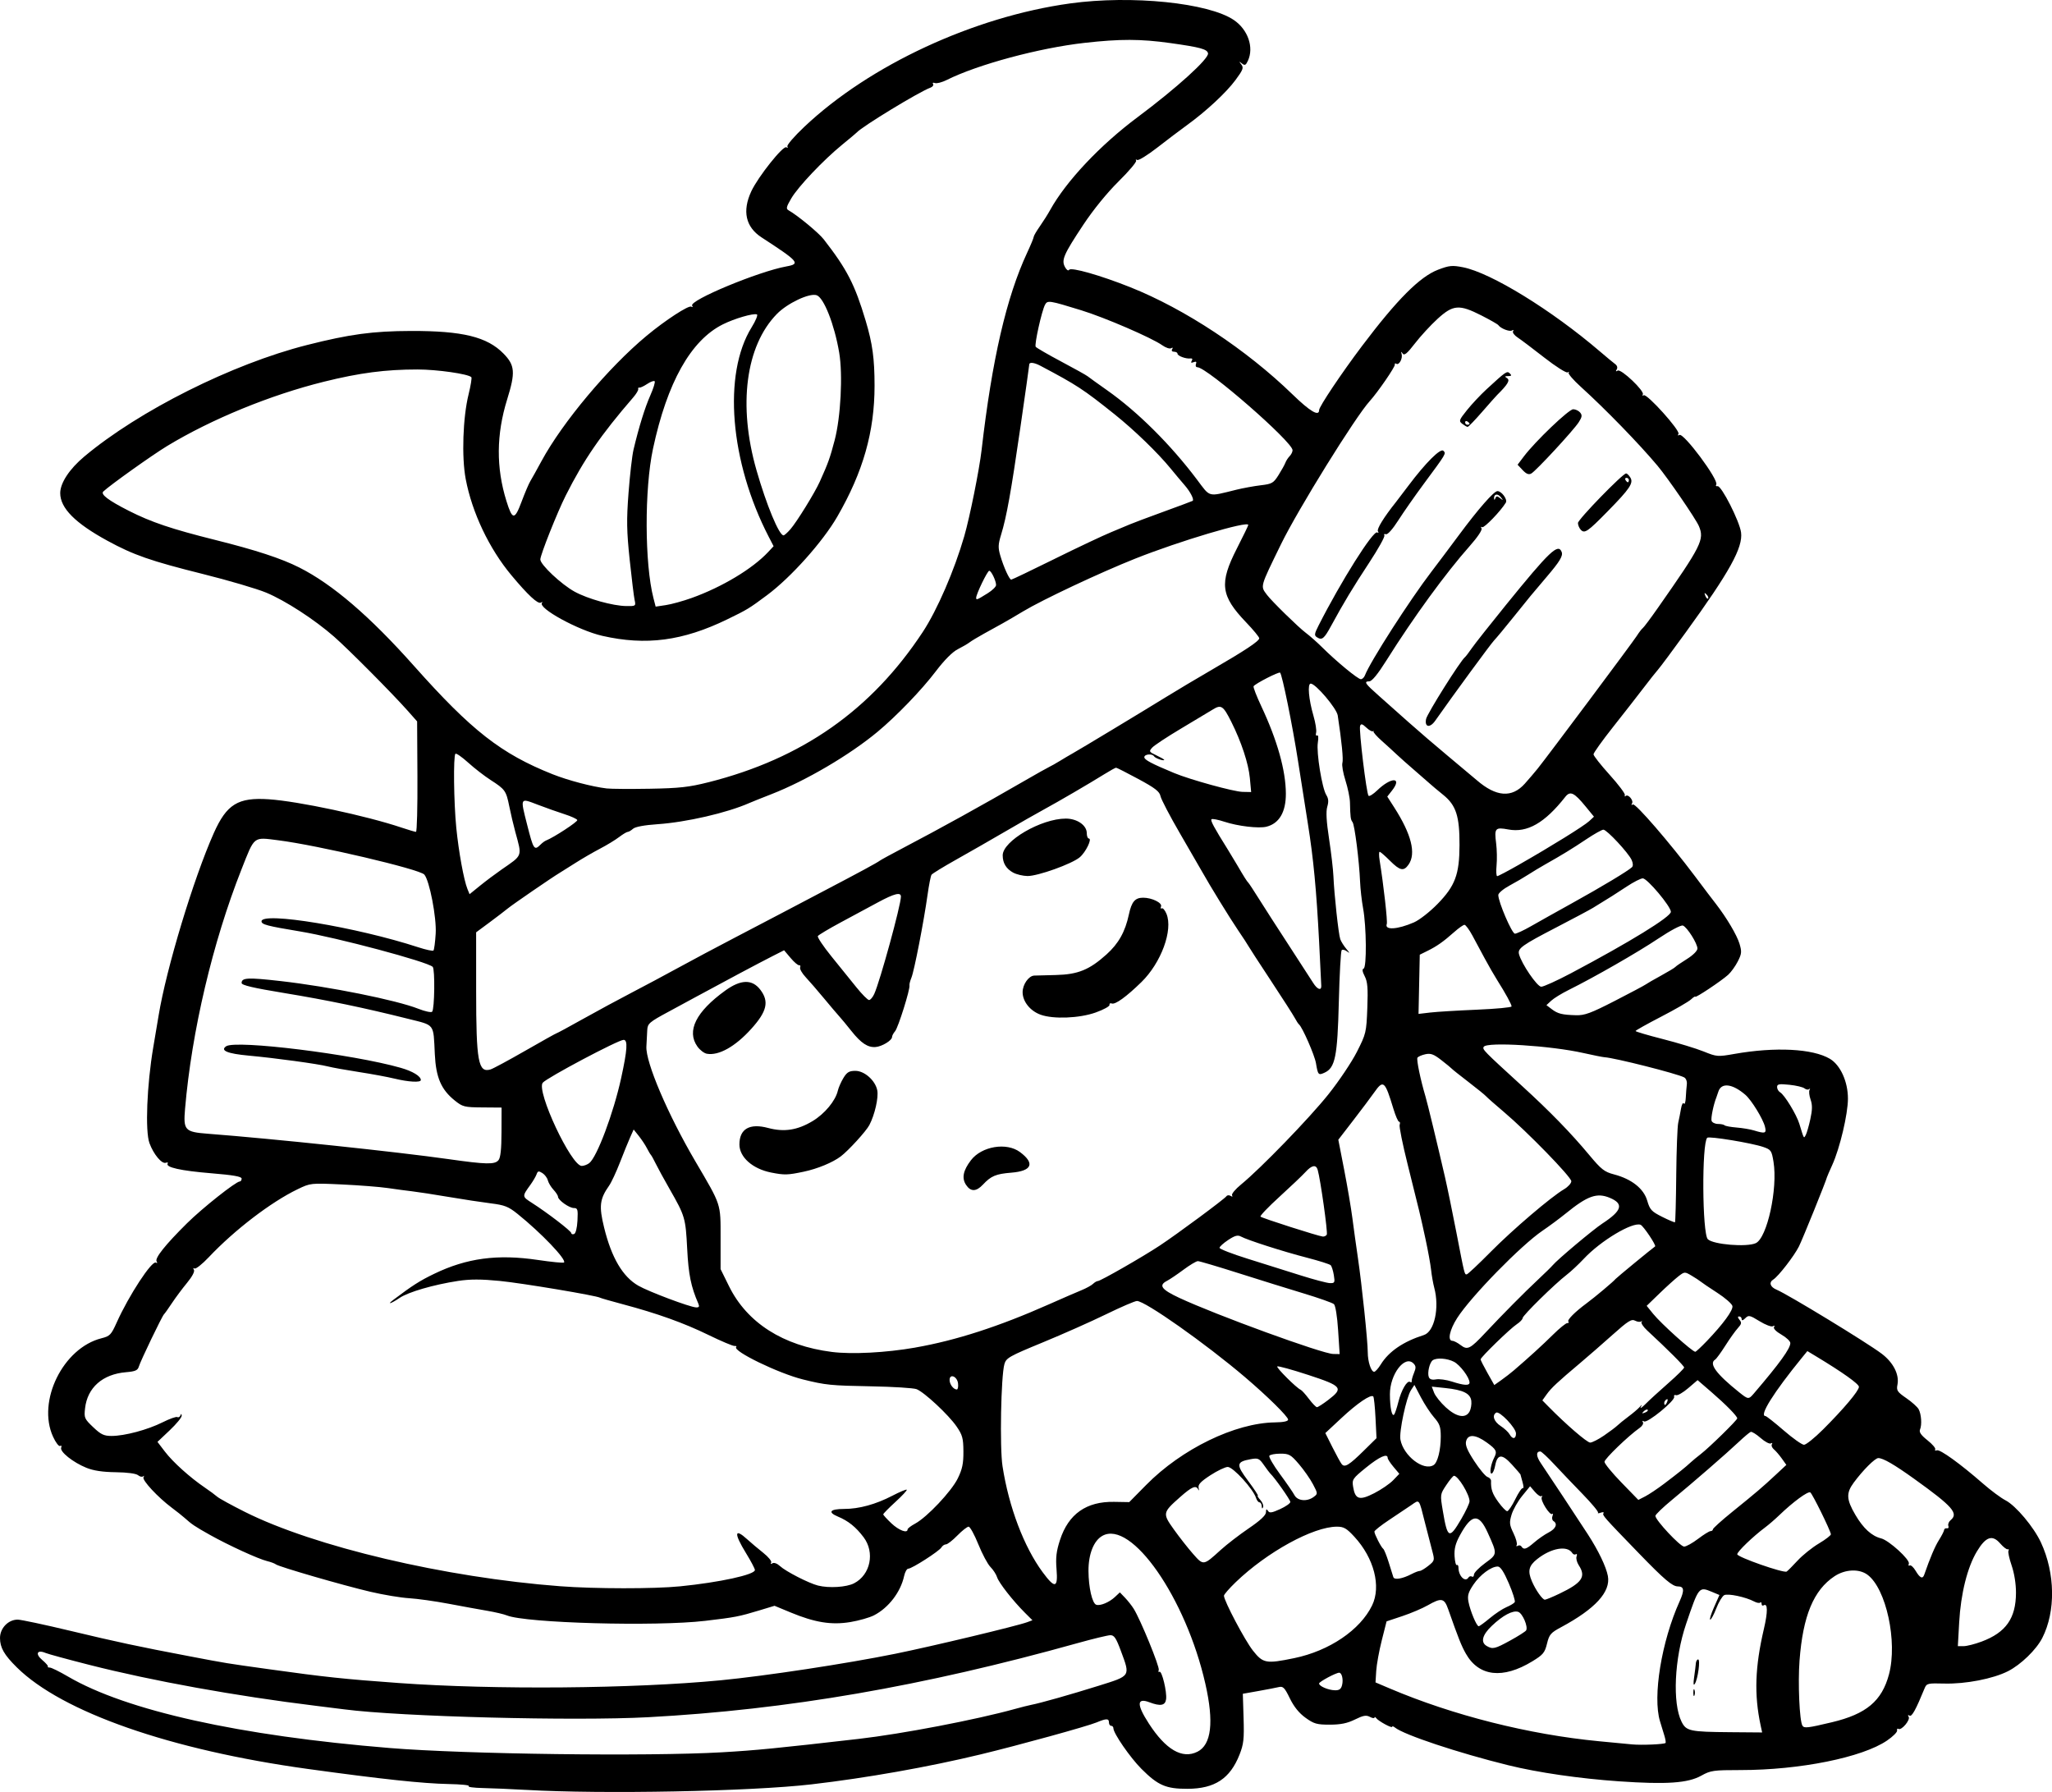 <?xml version="1.0" encoding="UTF-8" standalone="no"?>
<!-- Created with Inkscape (http://www.inkscape.org/) -->

<svg
   width="245.391mm"
   height="214.272mm"
   viewBox="0 0 245.391 214.272"
   version="1.1"
   id="svg1"
   xml:space="preserve"
   xmlns="http://www.w3.org/2000/svg"
   xmlns:svg="http://www.w3.org/2000/svg"><defs
     id="defs1"><clipPath
       clipPathUnits="userSpaceOnUse"
       id="clipPath3"><path
         id="path3"
         style="fill:#ff0000;fill-opacity:1;fill-rule:nonzero;stroke:none;stroke-width:0.265"
         d="M 117.464,-9.186 V 177.167 H 291.495 V -9.186 Z M 147.334,111.931 c 4.149,-0.092 4.552,4.357 -0.092,5.084 -1.195,0.187 -2.39,0.381 -3.57,0.655 -1.902,0.431 -3.801,0.869 -5.685,1.373 -4.843,1.295 -6.431,-3.457 -1.602,-4.804 2.039,-0.569 4.104,-1.04 6.168,-1.508 1.289,-0.299 2.595,-0.512 3.902,-0.719 0.31,-0.049 0.603,-0.075 0.88,-0.081 z" /></clipPath><clipPath
       clipPathUnits="userSpaceOnUse"
       id="clipPath29"><path
         id="path30"
         style="fill:#ff0000;fill-opacity:1;fill-rule:nonzero;stroke:none;stroke-width:0.265"
         d="M -43.23,-9.228 V 216.918 H 174.315 V -9.228 Z M 64.459,27.799 c 2.205,0.075 3.149,2.778 0.337,5.093 -1.015,0.835 -0.499,0.393 -1.541,1.333 -0.051,0.05 -0.1,0.101 -0.15,0.151 0.22,0.811 0.125,1.873 -0.521,3.116 -0.875,1.685 -1.749,3.37 -2.654,5.039 -0.978,1.836 -1.883,3.712 -2.891,5.53 -2.43,4.385 -6.499,1.653 -4.214,-2.809 0.315,-0.616 0.638,-1.229 0.953,-1.845 -0.007,-0.023 -0.015,-0.043 -0.022,-0.066 -0.595,-2.008 -0.069,-3.784 0.689,-5.659 1.274,-2.682 3.164,-4.982 5.254,-7.063 1.251,-1.138 0.627,-0.597 1.868,-1.628 0.964,-0.801 1.889,-1.157 2.675,-1.191 0.074,-0.003 0.146,-0.004 0.217,-0.001 z M 107.156,139.452 v 5.3e-4 h 1.332 c 3.185,0 4.318,2.034 3.452,3.522 1.261,1.236 0.77,3.284 -1.765,3.911 -0.549,0.616 -1.49,1.105 -2.851,1.261 -0.137,0.016 -0.274,0.031 -0.411,0.047 -2.651,0.305 -4.055,-0.978 -4.036,-2.332 -0.348,-0.335 -0.565,-0.745 -0.622,-1.186 -3.343,-0.946 -2.812,-4.861 1.596,-4.861 h 0.989 c 0.119,0 0.233,0.004 0.346,0.009 0.539,-0.217 1.168,-0.371 1.971,-0.371 z" /></clipPath><clipPath
       clipPathUnits="userSpaceOnUse"
       id="clipPath48"><path
         id="path49"
         style="fill:#ff0000;fill-opacity:1;fill-rule:nonzero;stroke:none;stroke-width:0.265"
         d="M 41.091,5.534 V 221.556 H 225.286 V 5.534 Z M 200.736,27.814 c 1.729,0.019 2.649,1.415 2.086,2.936 0.034,0.916 -0.448,2.032 -1.673,3.09 -1.147,0.992 -0.564,0.491 -1.752,1.502 -1.464,1.224 -2.914,2.469 -4.415,3.646 -1.776,1.393 -3.3,1.325 -4.092,0.54 -1.314,0.839 -2.65,1.642 -3.984,2.446 -4.294,2.588 -6.806,-1.809 -2.513,-4.397 1.384,-0.834 2.777,-1.656 4.133,-2.538 2.022,-1.284 4.052,-2.554 5.996,-3.956 1.191,-0.886 2.419,-1.714 3.69,-2.479 0.94,-0.565 1.799,-0.798 2.523,-0.79 z m -20.135,16.378 c 1.024,0.015 1.877,0.8 2.033,2.11 0.718,0.616 1.17,1.82 0.937,3.569 -0.199,1.498 -0.825,2.882 -1.489,4.224 -0.631,1.325 -1.475,2.521 -2.325,3.71 -0.383,0.58 -0.187,0.283 -0.588,0.891 -1.639,2.485 -3.795,2.512 -4.699,1.247 -2.336,3.06 -5.919,0.908 -3.888,-3.193 0.881,-1.779 1.751,-3.563 2.632,-5.343 0.834,-1.685 1.981,-2.401 2.971,-2.401 0.144,-8e-6 0.278,0.034 0.414,0.063 0.316,-0.73 0.627,-1.462 0.929,-2.198 0.772,-1.885 2.007,-2.694 3.073,-2.678 z" /></clipPath><clipPath
       clipPathUnits="userSpaceOnUse"
       id="clipPath83"><path
         id="path84"
         style="fill:#ff0000;fill-opacity:1;fill-rule:nonzero;stroke:none;stroke-width:0.265"
         d="M 132.474,-7.02 V 208.971 H 400.13 V -7.02 Z M 255.342,107.773 c 0.047,-0.001 0.095,-5.3e-4 0.143,0.002 1.045,0.054 2.19,0.946 2.813,2.886 0.307,0.956 0.456,1.952 0.58,2.946 0.105,0.896 0.146,1.798 0.173,2.7 0.049,0.457 0.091,0.915 0.134,1.373 0.032,0.334 -0.006,0.606 -0.033,0.887 0.917,0.087 1.972,0.687 2.893,1.982 0.57,0.801 1.075,1.645 1.573,2.491 0.431,0.671 0.926,1.295 1.376,1.954 0.093,0.157 0.186,0.314 0.279,0.471 1.353,2.285 0.702,4.101 -0.559,4.645 -1.02,0.911 -2.908,0.691 -4.385,-1.562 -0.239,-0.365 -0.478,-0.73 -0.729,-1.087 -0.216,-0.336 -0.388,-0.695 -0.574,-1.046 0.608,2.159 -0.889,3.607 -2.71,3.036 -0.616,0.275 -1.361,0.46 -2.342,0.399 -1.467,-0.091 -2.933,-0.193 -4.399,-0.296 -1.796,-0.111 -3.597,-0.198 -5.398,-0.193 -5.014,0.015 -5.014,-5.049 0,-5.065 1.903,-0.006 3.807,0.088 5.707,0.203 0.635,0.044 1.271,0.085 1.906,0.128 -2.172,-2.84 -4.36,-5.667 -6.601,-8.453 -2.161,-2.685 -1.065,-5.119 0.858,-5.113 0.628,0.002 1.345,0.277 2.066,0.876 0.364,-0.695 0.988,-1.1 1.69,-1.132 0.505,-0.023 1.05,0.149 1.567,0.543 0.093,-0.019 0.178,-0.065 0.274,-0.07 0.594,-0.032 1.239,0.203 1.815,0.734 -0.664,-2.602 0.469,-4.21 1.884,-4.241 z m 0.768,13.726 c -0.032,0.104 -0.068,0.203 -0.109,0.298 0.124,0.163 0.249,0.325 0.373,0.488 -0.098,-0.264 -0.22,-0.535 -0.254,-0.779 -0.004,-0.001 -0.007,-0.005 -0.01,-0.006 z m 30.329,39.335 h 0.777 c 5.014,0 5.014,5.065 0,5.065 h -0.777 c -5.014,0 -5.014,-5.065 0,-5.065 z" /></clipPath><clipPath
       clipPathUnits="userSpaceOnUse"
       id="clipPath102"><path
         id="path103"
         style="fill:#ff0000;fill-opacity:1;fill-rule:nonzero;stroke:none;stroke-width:0.265"
         d="M 245.095,-91.085 V 149.538 H 484.247 V -91.085 Z M 386.76,31.187 h 1.65 c 5.014,0 5.014,5.065 0,5.065 h -1.65 c -5.014,0 -5.014,-5.065 0,-5.065 z M 278.242,82.629 c 1.018,-0.028 2.247,0.632 3.228,2.236 0.354,0.578 0.768,1.115 1.156,1.669 -0.179,-0.355 -0.185,-0.572 0.174,-0.552 0.231,0.012 0.612,0.121 1.194,0.353 1.53,0.608 2.705,1.776 3.919,2.845 1.817,1.6 0.342,0.262 2.186,1.957 3.604,3.312 0.416,6.943 -3.167,3.954 -0.796,1.298 -2.871,1.492 -4.73,-0.776 -1.836,-2.239 -3.672,-4.499 -5.159,-6.99 -1.607,-2.69 -0.498,-4.649 1.199,-4.696 z m 48.669,29.818 c 0.832,-0.023 1.844,0.352 2.893,1.294 1.313,1.18 2.463,2.509 3.553,3.893 0.661,0.847 0.337,0.434 0.973,1.24 1.192,1.511 1.339,2.902 0.893,3.822 -0.016,1.86 -2.198,3.006 -4.869,1.014 -1.747,-1.303 -3.553,-2.525 -5.469,-3.568 -3.578,-1.948 -3.294,-5.278 -0.617,-5.341 0.191,-0.004 0.416,0.041 0.631,0.072 -0.168,-1.358 0.693,-2.391 2.01,-2.427 z" /></clipPath><clipPath
       clipPathUnits="userSpaceOnUse"
       id="clipPath113"><path
         id="path114"
         style="fill:#ff0000;fill-opacity:1;fill-rule:nonzero;stroke:none;stroke-width:0.265"
         d="m 157.066,-116.178 v 259.561 h 295.043 v -259.561 z M 393.264,24.766 c 0.581,0.011 1.242,0.145 1.968,0.439 0.12,0.049 0.24,0.098 0.36,0.146 4.647,1.882 2.736,6.584 -1.907,4.692 -0.149,-0.061 -0.299,-0.122 -0.449,-0.182 -3.917,-1.596 -3.112,-5.153 0.027,-5.095 z M 342.535,35.836 c 1.181,-0.021 2.405,1.064 2.649,3.402 0.172,1.646 0.305,3.295 0.421,4.946 0.065,0.913 0.111,1.827 0.156,2.741 0.246,5.008 -4.813,5.256 -5.059,0.248 -0.043,-0.879 -0.087,-1.758 -0.149,-2.635 -0.107,-1.53 -0.233,-3.058 -0.382,-4.584 -0.259,-2.651 1.026,-4.095 2.365,-4.118 z m -33.149,10.457 c 3.772,0.034 4.177,4.206 -0.279,5.096 -2.779,0.555 -5.597,1.027 -8.441,1.011 -5.014,-0.028 -5.014,-5.084 0,-5.064 2.507,0.01 4.994,-0.417 7.443,-0.913 0.461,-0.093 0.887,-0.134 1.277,-0.13 z" /></clipPath><clipPath
       clipPathUnits="userSpaceOnUse"
       id="clipPath120"><path
         id="path121"
         style="fill:#ff0000;fill-opacity:1;fill-rule:nonzero;stroke:none;stroke-width:0.265"
         d="M 344.491,-224.742 V 93.74 H 637.437 V -224.742 Z m 57.98,209.9 c 0.18,0.019 0.442,0.736 1.12,2.612 1.049,2.901 1.048,6.019 1.03,9.064 0.014,1.384 -0.104,2.763 -0.22,4.14 -0.594,7.065 -7.742,6.459 -7.137,-0.606 0.102,-1.192 0.212,-2.384 0.194,-3.582 0.01,-1.333 0.012,-2.65 -0.1,-3.98 -0.028,-0.332 -0.067,-0.662 -0.101,-0.994 -0.05,-0.273 -0.127,-0.542 -0.151,-0.819 -0.002,-0.026 0.051,-0.015 0.077,-0.022 v 5.291e-4 c 4.911,-1.36 4.827,-5.865 5.286,-5.815 z m 133.457,6.23 c 1.673,0.041 3.331,1.648 3.508,4.967 0.11,2.057 0.326,4.101 0.649,6.136 0.19,1.182 0.086,0.629 0.301,1.658 1.455,6.94 -5.614,8.389 -7.016,1.438 -0.27,-1.337 -0.151,-0.677 -0.36,-1.978 -0.342,-2.169 -0.587,-4.348 -0.701,-6.541 -0.194,-3.762 1.722,-5.726 3.618,-5.679 z" /></clipPath><clipPath
       clipPathUnits="userSpaceOnUse"
       id="clipPath135"><path
         id="path136"
         style="fill:#ff0000;fill-opacity:1;fill-rule:nonzero;stroke:none;stroke-width:0.265"
         d="M 477.204,-278.281 V 24.964 H 771.33 V -278.281 Z m 210.631,135.235 c 0.649,0.035 1.758,0.625 3.629,1.812 2.196,1.392 3.007,3.98 3.718,6.326 2.056,6.786 -4.882,8.854 -6.864,2.046 -0.027,-0.092 -0.73,-2.143 -0.731,-2.214 -7.9e-4,-0.063 0.207,0.09 0.187,0.03 -0.102,-0.312 -0.801,-0.228 -0.785,-0.595 0.214,-4.87 -0.582,-7.482 0.845,-7.405 z m -130.474,16.82 c 0.913,0.03 1.975,0.321 3.143,0.957 2.784,1.515 5.891,2.183 8.941,2.926 0.049,0.011 0.098,0.023 0.147,0.034 0.394,-0.233 0.868,-0.356 1.405,-0.343 0.586,0.014 1.246,0.191 1.956,0.556 0.817,-0.371 1.604,-0.614 2.297,-0.621 2.818,-0.029 4.295,2.613 2.367,5.305 3.089,4.801 -0.884,8.357 -4.597,5.381 -3.035,3.455 -7.309,1.009 -5.866,-3.51 -3.376,-0.823 -6.775,-1.657 -9.854,-3.322 -5.068,-2.74 -3.897,-7.494 0.06,-7.363 z" /></clipPath><clipPath
       clipPathUnits="userSpaceOnUse"
       id="clipPath194"><path
         id="path195"
         style="fill:#ff0000;fill-opacity:1;fill-rule:nonzero;stroke:none;stroke-width:0.265"
         d="M 586.953,-316.373 V -43.138 H 818.308 V -316.373 Z m 53.828,72.49 c 5.334,0.125 5.822,6.026 -0.496,7.199 -2.322,0.431 -4.653,0.82 -7,1.081 -7.047,0.783 -7.758,-6.323 -0.713,-7.127 2.146,-0.245 4.278,-0.598 6.401,-0.995 0.653,-0.122 1.257,-0.171 1.809,-0.158 z m 77.852,114.108 c 5.866,-0.176 6.487,6.105 -0.071,7.191 -0.65,0.108 -1.301,0.219 -1.95,0.334 -0.186,1.569 -1.657,3.152 -4.701,3.588 -1.375,0.197 -2.749,0.395 -4.116,0.642 -5.881,1.061 -7.651,-3.737 -3.89,-6.031 -0.444,-1.629 0.751,-3.612 4.075,-4.515 1.142,-0.31 2.302,-0.545 3.459,-0.789 0.65,-0.137 1.253,-0.199 1.805,-0.199 0.723,5.3e-4 1.355,0.112 1.9,0.302 0.75,-0.132 1.499,-0.273 2.248,-0.398 0.437,-0.073 0.851,-0.113 1.242,-0.125 z m -47.002,6.364 c 0.357,0.005 0.666,0.064 0.98,0.115 0.233,-0.014 0.459,-0.02 0.676,-0.017 5.137,0.085 6.028,4.924 1.742,6.653 -0.279,1.554 -1.868,3.015 -4.953,3.209 -1.326,0.083 -2.653,0.193 -3.983,0.181 -6.214,-0.058 -6.913,-5.512 -2.233,-6.827 0.301,-1.446 1.792,-2.735 4.474,-2.882 1.038,-0.211 0.525,-0.119 1.763,-0.315 0.547,-0.087 1.058,-0.124 1.532,-0.117 z m 99.073,6.165 c 0.899,0.004 1.966,0.251 3.169,0.818 2.023,0.953 3.732,2.451 5.497,3.8 0.855,0.653 1.413,1.334 1.839,2.011 0.19,0.084 0.377,0.171 0.568,0.253 0.084,0.036 0.127,0.087 0.208,0.124 0.489,0.022 1.013,0.09 1.575,0.215 1.253,0.28 2.423,0.79 3.569,1.351 4.569,2.236 4.099,6.224 1.184,7.095 -0.846,1.196 -2.706,1.953 -5.421,1.429 -0.562,-0.108 -1.188,-0.184 -1.733,-0.328 -1.776,-0.47 -3.097,-1.215 -3.97,-2.048 -0.964,0.147 -2.141,0.029 -3.489,-0.469 -0.123,-0.045 -0.246,-0.09 -0.368,-0.136 -3.715,-1.372 -4.651,-4.083 -3.594,-5.79 -0.64,-0.869 -0.889,-1.776 -0.757,-2.584 -2.495,-2.691 -1.481,-5.754 1.723,-5.739 z m -62.233,1.085 c 4.846,0.175 5.452,5.705 -0.564,7.221 -1.726,0.435 -3.461,0.814 -5.211,1.139 -6.971,1.294 -8.371,-5.705 -1.405,-7.023 1.627,-0.308 3.245,-0.645 4.849,-1.058 0.858,-0.221 1.637,-0.305 2.33,-0.28 z m -33.08,3.914 h 1.593 c 7.09,0 7.09,7.162 0,7.162 h -1.593 c -7.09,0 -7.09,-7.162 0,-7.162 z m 63.159,22.509 c 0.183,-0.003 0.366,-0.002 0.549,0.001 7.089,0.128 7.089,7.3 0,7.162 -1.22,-0.024 -2.435,0.137 -3.646,0.261 -7.053,0.722 -7.782,-6.406 -0.728,-7.125 1.272,-0.13 2.546,-0.281 3.825,-0.3 z" /></clipPath><clipPath
       clipPathUnits="userSpaceOnUse"
       id="clipPath198"><path
         id="path198"
         style="fill:#ff0000;fill-opacity:1;fill-rule:nonzero;stroke:none;stroke-width:0.265"
         d="m 554.032,-616.471 v 310.772 H 874.629 V -616.471 Z m 150.945,162.122 c 5.869,-0.061 6.366,6.229 -0.211,7.188 -4.826,0.703 -2.391,0.328 -7.302,1.126 -4.89,0.876 -9.753,2.076 -14.71,2.484 -7.066,0.582 -7.042,-6.332 0,-7.162 4.519,-0.533 8.968,-1.568 13.446,-2.371 5.065,-0.823 2.554,-0.436 7.532,-1.163 0.439,-0.064 0.854,-0.096 1.245,-0.1 z" /></clipPath><clipPath
       clipPathUnits="userSpaceOnUse"
       id="clipPath220"><path
         id="path221"
         style="fill:#ff0000;fill-opacity:1;fill-rule:nonzero;stroke:none;stroke-width:0.265"
         d="M 393.398,-651.944 V -304.562 h 319.202 v -347.382 z m 253.474,152.846 c 0.975,-0.028 1.955,0.539 2.718,1.606 0.253,-0.065 0.514,-0.096 0.778,-0.086 1.688,0.068 3.497,1.686 3.977,4.975 0.842,5.781 2.199,11.472 3.517,17.159 0.235,1.012 0.242,1.87 0.153,2.642 0.629,1.273 1.166,2.595 1.687,3.905 0.159,0.441 0.317,0.881 0.476,1.322 2.401,6.672 -4.362,9.094 -6.743,2.415 -0.113,-0.317 -0.226,-0.634 -0.339,-0.951 0.025,0.303 0.013,0.328 0.061,0.933 0.573,7.067 -6.576,7.642 -7.139,0.574 -0.092,-1.152 -0.088,-1.408 -0.115,-1.756 -0.912,-0.594 -1.773,-1.65 -2.395,-3.244 -0.409,-1.048 -0.805,-2.103 -1.282,-3.123 -1.879,-4.014 -0.199,-6.824 2.104,-6.821 0.415,5.3e-4 0.851,0.095 1.29,0.288 2.2e-4,-0.159 -0.004,-0.317 -0.004,-0.475 2.6e-4,-0.376 0.025,-0.727 0.063,-1.063 -0.74,-4.137 -1.426,-8.284 -1.979,-12.451 -0.496,-3.734 1.269,-5.791 3.173,-5.846 z m 19.151,17.42 c 1.492,0.032 3.161,1.245 4.111,3.964 0.812,2.325 1.342,4.731 1.842,7.138 1.441,6.942 -5.581,8.396 -7.014,1.452 -0.427,-2.069 -0.873,-4.14 -1.559,-6.142 -1.365,-3.983 0.44,-6.458 2.621,-6.412 z" /></clipPath><clipPath
       clipPathUnits="userSpaceOnUse"
       id="clipPath323"><path
         id="path324"
         style="fill:#ff0000;fill-opacity:1;fill-rule:nonzero;stroke:none;stroke-width:0.265"
         d="m 515.643,-800.924 v 283.048 c 1.969,0.455 3.921,0.98 5.869,1.518 0.752,-0.41 1.765,-0.662 3.051,-0.654 0.207,0 0.421,0.009 0.642,0.024 0.307,0.021 0.612,0.06 0.918,0.093 -3.058,-2.226 -2.445,-5.811 2.073,-5.804 0.384,0 0.796,0.027 1.236,0.083 1.633,0.207 2.23,0.236 3.923,0.685 7.728,2.049 15.198,5.065 22.638,7.95 6.351,2.397 12.408,5.456 18.45,8.527 4.516,2.296 4.145,6.211 1.26,7.086 h 142.148 c -3.64,-2.857 -7.374,-5.606 -11.353,-7.976 -4.95,-2.947 -3.981,-7.702 -0.128,-7.519 0.889,0.042 1.932,0.347 3.091,0.998 4.772,2.68 9.169,5.987 13.46,9.37 l 2.8,2.314 c 1.122,0.927 1.816,1.896 2.171,2.813 h 76.1 c -1.674,-6.323 -3.432,-12.623 -5.282,-18.897 -0.11,1.471 -0.198,2.944 -0.28,4.416 -0.394,7.079 -7.547,6.68 -7.151,-0.399 0.205,-3.67 0.423,-7.347 0.995,-10.982 0.465,-2.848 0.925,-5.704 1.655,-8.498 -3.097,-9.827 -6.259,-19.634 -9.667,-29.357 -1.466,-4.182 0.519,-6.903 2.794,-6.726 1.365,0.107 2.835,1.257 3.726,3.762 2.01,5.643 3.888,11.333 5.756,17.026 -0.788,-4.204 -1.484,-8.425 -2.013,-12.674 -0.437,-3.518 1.123,-5.455 2.903,-5.633 1.78,-0.178 3.78,1.403 4.224,4.92 0.413,3.278 0.928,6.539 1.505,9.788 0.251,-1.388 0.999,-2.303 1.932,-2.684 -0.077,-0.389 -0.143,-0.78 -0.221,-1.169 -0.597,-2.982 0.369,-4.861 1.772,-5.508 -0.549,-2.099 -1.048,-4.209 -1.374,-6.353 -0.566,-3.724 1.13,-5.644 3.031,-5.58 1.678,0.057 3.515,1.66 4.102,4.931 0.206,1.148 0.462,2.285 0.735,3.419 0.332,-1.812 1.405,-2.974 2.716,-3.096 1.557,-0.145 3.333,1.07 4.206,4.046 0.086,0.293 0.167,0.588 0.258,0.88 0.605,-2.301 2.095,-3.454 3.538,-3.454 1.567,-3e-5 3.075,1.357 3.326,4.072 0.496,-0.388 1.04,-0.655 1.633,-0.655 1.743,1.3e-4 3.615,1.692 3.984,5.046 v -243.199 z m 285.962,83.177 c 1.344,-0.017 2.482,0.86 2.851,2.339 0.108,-0.016 0.219,-0.068 0.325,-0.073 0.074,-0.003 0.148,-0.004 0.221,-0.002 v -5.3e-4 c 2.26,0.06 3.918,2.709 2.094,6.595 -0.374,0.797 -0.748,1.595 -1.122,2.392 -1.85,3.891 -3.617,7.822 -5.542,11.676 -1.342,2.685 -3.211,3.546 -4.712,3.25 -1.583,3.559 -4.21,4.164 -5.768,2.878 -0.94,1.041 -2.177,1.349 -3.269,0.89 -2.381,2.167 -4.82,1.727 -5.722,-0.038 -1.751,-0.909 -2.319,-3.574 0.141,-6.573 0.93,-1.134 1.778,-2.336 2.644,-3.519 0.466,-0.637 0.904,-1.293 1.362,-1.936 0.1,-0.299 0.199,-0.599 0.295,-0.9 0.375,-1.289 0.991,-2.487 1.417,-3.756 0.452,-1.29 1.021,-2.529 1.621,-3.756 0.273,-0.622 0.52,-1.256 0.763,-1.89 1.033,-2.689 2.751,-3.859 4.257,-3.858 0.167,2e-4 0.331,0.02 0.492,0.049 0.718,-0.552 1.467,-0.828 2.167,-0.853 0.034,-10e-4 0.067,0.004 0.101,0.004 0.492,-0.192 0.978,-0.313 1.433,-0.291 0.034,0.002 0.062,0.02 0.096,0.023 1.154,-1.83 2.595,-2.635 3.857,-2.651 z m -34.448,83.209 c 2.38,0.088 3.996,2.931 1.769,6.762 -0.205,0.353 -0.411,0.707 -0.617,1.06 -0.791,1.593 -1.494,3.221 -1.967,4.94 -1.884,6.835 -8.457,6.072 -7.107,-0.888 0.491,-2.533 1.521,-4.913 2.65,-7.218 0.276,-0.486 0.552,-0.971 0.828,-1.457 1.313,-2.312 3.016,-3.251 4.444,-3.199 z m 3.14,59.734 c 0.964,-0.039 2.151,0.255 3.51,1.003 1.769,0.973 3.422,2.138 5.139,3.199 6.031,3.728 2.258,9.825 -3.769,6.091 -1.44,-0.893 -2.861,-1.816 -4.278,-2.745 -4.632,-3.037 -4.043,-7.409 -0.601,-7.547 z m 56.247,30.714 c -0.127,3.358 -0.253,6.717 -0.381,10.075 0.35,1.947 0.717,3.891 1.064,5.839 -0.18,-5.307 -0.404,-10.612 -0.683,-15.914 z m -280.205,34.079 c 0.615,0.276 1.124,0.507 1.916,0.858 8.577,4.104 4.329,2.034 12.748,6.212 0.483,0.24 0.904,0.5 1.28,0.772 3.19,1.261 6.383,2.517 9.564,3.801 h 1.218 c -0.585,-0.141 -1.209,-0.367 -1.868,-0.702 -5.826,-2.966 -11.665,-5.923 -17.793,-8.233 -2.345,-0.91 -4.707,-1.807 -7.065,-2.707 z m -30.695,2.274 v 9.368 h 8.184 c -3.19,-1.734 -2.46,-5.881 2.982,-6.359 0.152,-0.013 0.305,-0.01 0.457,-0.022 -3.608,-1.024 -8.17,-2.261 -11.623,-2.988 z" /></clipPath><clipPath
       clipPathUnits="userSpaceOnUse"
       id="clipPath358"><path
         id="path359"
         style="fill:#ff0000;fill-opacity:1;fill-rule:nonzero;stroke:none;stroke-width:0.265"
         d="m 832.162,-950.671 -219.816,5.2e-4 v 210.74 c 0.687,0.089 1.374,0.183 2.058,0.288 4.709,0.59 9.416,1.215 14.064,2.179 1.393,0.343 2.652,0.629 4.021,1.056 0.177,0.055 0.347,0.128 0.521,0.191 3.416,-0.131 6.833,-0.235 10.25,-0.332 5.907,-0.163 11.816,-0.25 17.725,-0.251 5.909,-2.6e-4 11.817,0.086 17.723,0.27 3.929,0.146 7.853,0.38 11.776,0.649 5.002,0.343 4.655,5.397 -0.347,5.053 -3.859,-0.265 -7.721,-0.496 -11.587,-0.64 -0.776,-0.024 -1.553,-0.033 -2.329,-0.054 4.49,0.595 4.086,5.266 -0.75,4.969 -0.668,-0.041 -1.337,-0.082 -2.005,-0.123 -4.257,-0.232 -8.518,-0.423 -12.773,-0.698 3.352,0.696 6.748,1.107 10.159,1.416 4.075,0.439 8.145,0.912 12.217,1.366 4.292,0.427 8.585,0.831 12.881,1.213 4.887,0.446 9.788,0.731 14.695,0.825 5.431,0.078 10.861,0.122 16.292,0.007 4.764,-0.076 9.528,-0.177 14.285,-0.457 4.667,-0.248 9.343,-0.439 13.978,-1.072 4.192,-0.593 8.357,-1.345 12.446,-2.461 3.403,-0.881 6.798,-1.788 10.171,-2.776 1.776,-0.536 3.553,-1.065 5.329,-1.598 -8.296,1.341 -16.579,2.754 -24.803,4.49 -2.413,0.5 -4.598,0.986 -7.018,1.371 -2.18,0.347 -4.46,0.668 -6.631,0.097 -4.849,-1.275 -3.469,-5.791 1.455,-4.851 1.469,0.281 3.047,-0.026 4.496,-0.265 2.43,-0.401 4.207,-0.801 6.67,-1.312 13.822,-2.919 27.804,-4.96 41.745,-7.206 3.074,-1.727 6.115,-3.51 9.021,-5.511 0.877,-0.604 1.722,-1.254 2.583,-1.882 4.849,-4.127 8.642,-9.272 12.036,-14.615 0.873,-1.418 1.674,-2.876 2.459,-4.343 0.266,-4.557 0.505,-9.116 0.5,-13.683 -0.001,-1.962 0.016,-3.924 -0.003,-5.886 -0.006,-0.592 -0.025,-1.183 -0.037,-1.775 -0.165,-0.528 -0.321,-1.06 -0.488,-1.586 -1.48,-4.358 -2.961,-8.773 -5.234,-12.796 -1.542,-2.728 -0.553,-4.876 1.035,-5.053 0.952,-0.106 2.12,0.497 3.087,2.109 0.379,0.632 0.698,1.295 1.038,1.947 -0.063,-2.454 1.141,-3.683 2.393,-3.683 1.265,5e-5 2.576,1.253 2.672,3.758 0.095,2.465 0.177,4.93 0.279,7.394 0.41,0.445 0.78,1.067 1.058,1.91 0.328,0.996 0.432,1.194 0.588,2.403 0.042,0.331 0.079,0.733 0.116,1.128 z m -2.262,195.551 c -0.468,0.492 -0.915,1.003 -1.371,1.506 0.612,0.011 1.127,0.183 1.512,0.476 0.008,-0.253 0.018,-0.506 0.026,-0.759 0.009,-0.322 0.008,-0.771 0.018,-1.132 -0.063,-0.021 -0.122,-0.063 -0.184,-0.091 z m 0.018,5.565 c -0.347,0.375 -0.791,0.738 -1.366,1.066 -3.721,2.125 -7.429,4.273 -11.133,6.429 1.919,-0.44 3.834,-0.902 5.737,-1.409 2.857,-0.761 4.709,-1.336 6.62,-1.962 0.049,-1.375 0.093,-2.75 0.141,-4.124 z m -0.327,9.504 c -1.469,0.46 -3,0.908 -5.231,1.501 -6.589,1.752 -13.282,3.07 -20,4.221 -0.179,0.095 -0.357,0.193 -0.536,0.288 -0.244,0.132 -0.499,0.242 -0.743,0.372 -2.965,1.742 -5.931,3.484 -8.898,5.222 -4.065,2.412 -8.093,4.768 -12.103,7.264 -0.863,0.537 -1.714,1.092 -2.563,1.651 h 52.645 v -3.815 c -1.468,0.459 -3.166,-0.821 -3.026,-3.773 0.205,-4.308 0.313,-8.62 0.455,-12.93 z m -217.245,5.245 v 15.274 h 70.414 c -0.064,-0.006 -0.128,-0.012 -0.192,-0.018 -4.086,-0.455 -8.17,-0.93 -12.258,-1.37 -3.828,-0.338 -7.638,-0.804 -11.394,-1.625 -3.646,-0.918 -7.262,-1.95 -10.895,-2.918 -3.828,-0.844 -7.512,-2.137 -11.09,-3.721 -1.325,-0.578 -2.657,-1.145 -4.006,-1.669 -0.441,-0.079 -0.881,-0.158 -1.322,-0.235 -2.252,0.092 -4.503,0.194 -6.754,0.321 -2.648,0.15 -4.021,-1.187 -4,-2.523 -2.402,-0.495 -4.806,-0.977 -7.229,-1.348 -0.425,-0.053 -0.849,-0.115 -1.274,-0.168 z m 156.679,13.145 c -0.037,0.01 -0.073,0.021 -0.11,0.03 -3.338,0.91 -6.733,1.548 -10.144,2.099 h 6.524 c 0.033,-0.019 0.065,-0.037 0.098,-0.056 1.211,-0.69 2.422,-1.381 3.632,-2.073 z" /></clipPath><clipPath
       clipPathUnits="userSpaceOnUse"
       id="clipPath393"><path
         id="path394"
         style="fill:#ff0000;fill-opacity:1;fill-rule:nonzero;stroke:none;stroke-width:0.265"
         d="m 601.826,-975.892 v 251.336 h 51.451 c -0.453,-0.099 -0.904,-0.205 -1.352,-0.326 -1.181,-0.292 -2.361,-0.603 -3.494,-1.05 -0.815,-0.342 -1.643,-0.656 -2.454,-1.008 -0.83,-0.37 -1.656,-0.753 -2.535,-0.995 -1.341,-0.468 -2.67,-0.973 -4.05,-1.319 -1.101,-0.272 -2.215,-0.498 -3.34,-0.646 -4.816,-0.631 -4.996,-5.097 -0.454,-5.08 0.147,5.3e-4 0.298,0.005 0.454,0.015 1.536,0.1 3.05,0.429 4.543,0.791 1.538,0.38 3.022,0.936 4.515,1.457 1.013,0.288 1.972,0.724 2.932,1.152 0.774,0.331 1.558,0.635 2.336,0.957 0.848,0.321 1.728,0.547 2.608,0.764 0.346,-0.246 0.756,-0.473 1.242,-0.669 1.35,-0.543 2.681,-1.13 4.036,-1.662 1.563,-0.652 3.174,-1.17 4.812,-1.594 0.724,-0.182 1.459,-0.312 2.195,-0.438 0.309,-0.053 0.602,-0.083 0.878,-0.093 4.147,-0.146 4.607,4.302 -0.027,5.085 -0.599,0.101 -1.198,0.206 -1.788,0.351 -0.378,0.096 -0.753,0.2 -1.127,0.31 3.155,0.302 4.026,2.612 2.693,3.997 h 12.778 c 0.274,-0.819 0.996,-1.671 2.28,-2.339 3.49,-1.816 7.3,-2.838 11.096,-3.803 0.55,-0.769 1.669,-1.356 3.359,-1.372 0.586,-0.006 1.173,-0.007 1.759,-0.003 0.281,0.002 0.562,0.011 0.843,0.015 3.545,-0.759 7.104,-1.452 10.698,-1.933 1.343,-0.176 2.696,-0.288 4.048,-0.288 0.811,-1.5e-4 1.623,0.04 2.432,0.13 1.312,0.146 1.752,0.273 3.046,0.547 1.388,0.415 3.879,0.717 4.987,1.704 0.469,0.418 1.065,0.847 1.186,1.463 0.032,0.161 -0.019,0.326 -0.017,0.488 3.987,1.078 3.131,5.443 -1.524,4.851 -0.187,-0.024 -0.374,-0.045 -0.561,-0.069 0.013,0.205 0.023,0.384 0.037,0.608 h 39.294 c -0.022,-0.068 -0.045,-0.133 -0.066,-0.203 -0.809,-2.805 -1.121,-3.764 -1.801,-6.609 -0.5,-2.092 -0.85,-4.201 -1.284,-6.305 -0.034,-0.166 -0.085,-0.328 -0.128,-0.492 -0.749,-2.881 0.57,-4.665 2.058,-4.631 0.777,0.018 1.595,0.54 2.194,1.65 0.38,-0.409 0.86,-0.642 1.365,-0.669 0.507,-0.027 1.034,0.178 1.512,0.585 -0.091,-2.208 1.046,-3.57 2.294,-3.486 0.901,0.061 1.858,0.872 2.447,2.657 0.13,0.394 0.271,0.784 0.39,1.182 0.688,2.294 1.261,4.625 1.923,6.926 0.478,1.663 0.752,2.504 1.014,3.361 0.571,0.921 1.144,1.842 1.712,2.765 0.79,1.285 0.95,2.421 0.719,3.269 h 59.366 V -975.892 Z m 180.872,244.813 c 0.91,-0.015 1.803,0.136 2.693,0.298 4.933,0.897 3.971,5.971 -0.943,4.976 -0.553,-0.112 -1.106,-0.213 -1.673,-0.21 -0.786,0.009 -1.581,0.029 -2.338,0.264 -4.789,1.483 -6.364,-3.236 -1.602,-4.805 1.248,-0.411 2.559,-0.5 3.863,-0.523 z m -84.238,4.087 c -1.4,0.305 -2.801,0.608 -4.195,0.938 -1.853,0.466 -3.718,0.931 -5.547,1.498 h 21.896 c 0.015,-0.11 0.024,-0.207 0.044,-0.331 -0.089,-0.165 -0.165,-0.313 -0.239,-0.459 -0.329,-0.046 -0.66,-0.087 -0.989,-0.137 -1.211,-0.182 -2.077,-0.619 -2.628,-1.164 -2.779,-0.163 -5.56,-0.299 -8.343,-0.345 z" /></clipPath><clipPath
       clipPathUnits="userSpaceOnUse"
       id="clipPath404"><path
         id="path405"
         style="fill:#ff0000;fill-opacity:1;fill-rule:nonzero;stroke:none;stroke-width:0.265"
         d="m 623.006,-1077.529 v 245.514 h 223.531 v -245.514 z m 161.47,120.344 c 1.352,0.029 2.589,1.471 2.2,4.106 -0.28,1.897 -0.607,3.811 -1.385,5.578 -2.021,4.588 -6.288,2.43 -4.53,-2.265 0.487,-1.301 0.706,-2.676 0.903,-4.044 0.336,-2.326 1.618,-3.401 2.811,-3.375 z m -13.226,14.737 v 5.3e-4 c 1.106,0.026 1.967,0.886 2.012,2.209 0.508,-0.278 1.006,-0.398 1.459,-0.383 1.818,0.06 2.907,2.265 0.957,4.914 -1.233,1.676 -2.549,3.731 -4.353,4.842 -0.279,0.172 -0.596,0.274 -0.893,0.411 -0.964,0.443 -1.361,0.524 -1.436,0.368 -1.472,1.414 -3.365,0.678 -3.474,-2.743 -0.087,-2.731 1.244,-5.171 2.615,-7.437 0.892,-1.475 1.992,-2.129 2.946,-2.179 0.057,-0.003 0.113,-0.004 0.169,-0.003 z m -0.562,8.551 c -0.043,0.17 -0.103,0.334 -0.134,0.508 -0.057,0.323 -0.158,0.577 -0.239,0.862 0.229,-0.467 0.389,-0.943 0.373,-1.371 z" /></clipPath><clipPath
       clipPathUnits="userSpaceOnUse"
       id="clipPath419"><path
         id="path420"
         style="fill:#ff0000;fill-opacity:1;fill-rule:nonzero;stroke:none;stroke-width:0.265"
         d="m 544.333,-1151.061 v 250.297 h 258.057 v -250.297 z m 123.179,58.095 c 4.15,0.01 4.447,4.468 -0.213,5.081 -0.171,0.023 -0.343,0.045 -0.514,0.068 -1.107,0.172 -2.198,0.406 -3.259,0.771 -1.2,0.412 -2.385,0.876 -3.534,1.415 -1.005,0.523 -1.981,1.102 -3.021,1.556 -4.594,2.009 -6.564,-2.591 -1.995,-4.654 0.917,-0.414 1.784,-0.928 2.675,-1.393 1.366,-0.662 2.787,-1.214 4.22,-1.712 1.343,-0.464 2.727,-0.766 4.127,-0.988 0.211,-0.028 0.421,-0.056 0.632,-0.085 0.311,-0.042 0.604,-0.061 0.881,-0.06 z m 26.646,5.202 c 0.277,0 0.571,0.023 0.881,0.066 0.815,0.115 1.637,0.169 2.459,0.213 0.552,0.046 1.1,0.122 1.65,0.192 4.973,0.638 4.328,5.662 -0.645,5.024 -0.425,-0.055 -0.851,-0.112 -1.277,-0.159 -0.97,-0.053 -1.941,-0.119 -2.903,-0.256 -4.653,-0.662 -4.316,-5.103 -0.165,-5.08 z m 96.111,13.346 c 1.124,-0.053 2.11,0.862 2.229,2.447 1.174,0.427 1.975,2.014 1.253,4.378 -0.684,2.237 -1.391,4.467 -2.077,6.703 -0.136,0.423 -0.271,0.846 -0.407,1.269 -0.982,3.056 -3.31,3.517 -4.457,2.203 -1.512,0.116 -2.886,-1.44 -2.16,-4.273 l 0.384,-1.5 c 0.752,-2.796 1.525,-5.588 2.402,-8.347 0.617,-1.941 1.776,-2.829 2.833,-2.879 z" /></clipPath><clipPath
       clipPathUnits="userSpaceOnUse"
       id="clipPath442"><path
         id="path443"
         style="fill:#ff0000;fill-opacity:1;fill-rule:nonzero;stroke:none;stroke-width:0.265"
         d="m 628.364,-1485.649 v 167.403 c 0.552,-1.82 1.065,-3.652 1.503,-5.504 0.765,-3.235 2.682,-4.835 4.363,-4.905 1.904,-0.08 3.504,1.804 2.775,5.5 -0.89,4.514 -2.336,8.892 -3.843,13.245 1.367,-1.395 2.715,-2.809 3.978,-4.29 0.222,-0.26 0.407,-0.55 0.611,-0.825 1.45,-1.959 3.116,-2.83 4.513,-2.894 0.688,-0.032 1.308,0.136 1.807,0.462 0.589,-0.289 1.171,-0.481 1.712,-0.507 2.089,-0.1 3.568,1.651 2.835,4.256 0.588,-0.305 1.169,-0.455 1.709,-0.455 2.133,-10e-5 3.607,2.211 2.513,5.228 0.032,0.197 0.06,0.399 0.082,0.608 0.211,2.057 0.296,4.119 0.248,6.185 -0.18,3.249 -0.684,6.462 -1.405,9.631 -0.477,2.694 -1.858,4.981 -3.461,7.141 -1.666,2.152 -3.789,3.711 -6.238,4.844 -2.059,0.832 -4.27,1.112 -6.464,1.318 -0.985,0.081 -1.974,0.12 -2.961,0.171 -1.93,0.1 -3.358,-0.361 -4.276,-1.089 v 119.527 h 234.436 v -325.051 z" /></clipPath><clipPath
       clipPathUnits="userSpaceOnUse"
       id="clipPath457"><path
         id="path458"
         style="fill:#ff0000;fill-opacity:1;fill-rule:nonzero;stroke:none;stroke-width:0.265"
         d="m 446.914,-1524.284 v 342.501 h 266.276 v -342.501 z m 127.551,35.656 v 5e-4 c 2.323,0.079 3.595,3.246 1.343,7.318 -0.989,1.788 -1.52,3.819 -2.045,5.783 -0.628,2.019 -0.685,4.036 -0.397,6.103 0.267,1.704 1.058,3.252 1.786,4.796 0.871,1.825 1.627,3.708 2.705,5.424 0.825,1.325 1.912,2.438 3.008,3.536 1.446,1.354 2.93,2.667 4.35,4.048 5.082,4.944 0.064,10.088 -5.002,5.127 -0.179,-0.175 -0.369,-0.34 -0.55,-0.513 0.577,1.757 -0.002,3.196 -1.141,3.9 4.425,1.932 3.889,6.071 0.34,6.746 -0.939,0.669 -2.357,1.063 -4.233,0.914 -1.525,-0.121 -3.049,-0.252 -4.577,-0.332 -5.17,-0.269 -6.566,-4.11 -4.185,-6.056 0.11,-1.597 1.596,-3.071 4.4,-3.142 0.391,-0.01 0.807,0.01 1.248,0.055 0.446,0.049 0.888,0.117 1.327,0.197 -0.033,-0.034 -0.066,-0.05 -0.099,-0.085 -1.31,-1.387 -2.64,-2.757 -3.832,-4.249 -2.075,-2.811 -3.51,-5.503 -4.188,-8.968 -0.294,-1.607 -0.421,-2.038 -0.516,-3.706 -0.124,-2.19 0.115,-4.39 0.139,-6.579 0.131,-2.636 0.245,-5.291 0.766,-7.885 0.46,-2.291 1.498,-3.641 2.642,-4.174 0.618,-1.954 1.343,-3.87 2.552,-5.525 1.438,-1.968 2.943,-2.774 4.159,-2.733 z" /></clipPath><clipPath
       clipPathUnits="userSpaceOnUse"
       id="clipPath464"><path
         id="path465"
         style="fill:#ff0000;fill-opacity:1;fill-rule:nonzero;stroke:none;stroke-width:0.265"
         d="m 615.142,-1578.472 v 208.383 h 212.084 v -208.383 z m 135.094,126.529 c 4.149,0.092 4.352,4.559 -0.319,5.076 -0.766,0.085 -1.532,0.151 -2.3,0.211 -0.192,0.888 -0.901,1.842 -2.317,2.579 -2.155,1.121 -4.268,2.36 -6.534,3.242 -4.673,1.817 -6.223,-2.86 -1.601,-4.804 1.492,-0.628 2.922,-1.397 4.352,-2.163 -0.936,-1.407 0.02,-3.449 3.137,-3.709 1.568,-0.131 3.137,-0.211 4.701,-0.388 0.311,-0.035 0.606,-0.049 0.882,-0.043 z" /></clipPath><clipPath
       clipPathUnits="userSpaceOnUse"
       id="clipPath484"><path
         id="path485"
         style="fill:#ff0000;fill-opacity:1;fill-rule:nonzero;stroke:none;stroke-width:0.265"
         d="m 514.637,-1610.992 v 264.107 h 257.819 v -264.107 z m 78.39,137.466 v 5e-4 h 4.453 c 2.589,0.034 5.171,0.202 7.754,0.366 1.954,0.132 3.911,0.221 5.868,0.277 1.623,0.038 3.242,0.186 4.863,0.276 1.264,0.069 2.53,0.106 3.796,0.132 0.472,0.01 0.945,0.015 1.417,0.02 0.037,5e-4 0.061,0.013 0.097,0.014 h 2.03 c 5.014,0 5.014,5.065 0,5.065 h -4.525 -2.428 c 1.609,1.424 0.675,4.061 -2.92,4.173 -1.508,0.047 -3.016,0.096 -4.525,0.136 -2.379,0.048 -4.758,0.03 -7.137,0.032 -4.367,0 -4.928,-3.835 -1.688,-4.83 -0.723,-0.102 -1.348,-0.283 -1.815,-0.559 -0.263,-0.01 -0.525,-0.034 -0.788,-0.038 h -4.453 c -5.014,0 -5.014,-5.064 0,-5.064 z m 69.426,0.362 c 4.964,-0.016 9.925,0.21 14.884,0.398 5.947,0.229 3.022,0.116 8.774,0.338 5.01,0.193 4.816,5.253 -0.194,5.061 -0.561,-0.022 -0.444,-0.017 -0.856,-0.033 -0.222,1.142 -1.482,2.172 -3.768,2.13 -4.061,-0.075 -8.128,-0.047 -12.183,-0.281 -2.355,-0.136 -3.475,-1.313 -3.483,-2.495 -1.058,-0.016 -2.115,-0.056 -3.173,-0.053 -5.014,0.015 -5.014,-5.048 0,-5.064 z" /></clipPath><clipPath
       clipPathUnits="userSpaceOnUse"
       id="clipPath491"><path
         id="path492"
         style="fill:#ff0000;fill-opacity:1;fill-rule:nonzero;stroke:none;stroke-width:0.265"
         d="m 705.389,-1628.697 v 230.851 h 201.083 v -230.851 z m 49.743,39.034 c 2.837,0.056 3.564,3.409 -0.126,5.135 -0.286,0.134 -0.571,0.267 -0.856,0.401 -0.948,0.463 -1.901,0.917 -2.815,1.442 0.206,0.95 -0.163,2.205 -1.435,3.448 -1.307,1.276 -0.659,0.627 -1.942,1.948 -1.547,1.652 -2.961,3.429 -4.584,5.006 -3.596,3.494 -6.677,-0.239 -3.242,-3.891 1.407,-1.495 2.725,-3.071 4.126,-4.573 0.79,-0.815 0.989,-0.996 1.204,-1.21 -0.568,-1.069 -0.185,-2.743 1.76,-4.115 1.471,-1.039 3.093,-1.819 4.706,-2.607 0.31,-0.145 0.621,-0.291 0.931,-0.436 0.851,-0.399 1.618,-0.562 2.273,-0.549 z" /></clipPath><clipPath
       clipPathUnits="userSpaceOnUse"
       id="clipPath498"><path
         id="path499"
         style="fill:#ff0000;fill-opacity:1;fill-rule:nonzero;stroke:none;stroke-width:0.265"
         d="m 581.973,-1734.888 v 252.565 h 247.852 v -252.565 z m 127.222,55.667 c 3.384,0.073 4.145,3.053 1.777,4.435 0.258,1.224 -0.635,2.703 -3.046,3.271 -1.706,0.402 -3.41,0.815 -5.133,1.141 -2.175,0.419 -4.355,0.84 -6.556,1.091 -2.987,0.34 -4.443,-1.317 -4.088,-2.823 -0.606,-1.157 -0.003,-2.873 2.376,-3.892 2.802,-1.2 5.781,-1.893 8.753,-2.523 3.372,-0.495 1.693,-0.277 5.034,-0.656 0.311,-0.035 0.606,-0.049 0.882,-0.043 z" /></clipPath><clipPath
       clipPathUnits="userSpaceOnUse"
       id="clipPath520"><path
         id="path521"
         style="fill:#ff0000;fill-opacity:1;fill-rule:nonzero;stroke:none;stroke-width:0.265"
         d="m 566.029,-1744.191 v 260.791 h 174.798 v -260.791 z m 74.09,52.066 c 0.985,-0.01 1.97,0.012 2.952,0.043 1.617,0.042 3.222,0.212 4.826,0.406 3.67,0.443 4.296,3.298 2.38,4.522 1.18,0.727 1.51,1.922 0.969,2.892 1.022,1.173 0.565,2.886 -1.398,3.575 0.008,1.244 -1.189,2.517 -3.649,2.62 -1.447,0.061 -2.894,0.1 -4.343,0.078 -2.054,-0.031 -3.264,-0.9 -3.635,-1.909 -0.24,0.025 -0.482,0.027 -0.721,0.056 -2.819,0.344 -4.144,-1.123 -3.91,-2.571 -3.611,-0.307 -4.072,-3.909 -0.382,-4.824 -1.995,-1.151 -1.605,-3.891 2.013,-4.5 1.62,-0.273 3.259,-0.371 4.9,-0.387 z" /></clipPath><clipPath
       clipPathUnits="userSpaceOnUse"
       id="clipPath535"><path
         id="path536"
         style="fill:#ff0000;fill-opacity:1;fill-rule:nonzero;stroke:none;stroke-width:0.265"
         d="m 626.542,-1712.473 v 241.347 h 199.628 v -241.347 z m 64.961,62.909 v 0 c 0.147,-0.014 0.29,-0.012 0.429,0 1.432,0.159 2.385,1.829 1.278,4.423 -0.685,1.606 -1.695,3.033 -2.745,4.417 -0.992,1.329 -2.139,2.522 -3.313,3.688 -0.666,0.736 -1.359,1.444 -2.033,2.172 -0.428,0.539 -0.929,1.015 -1.325,1.58 -0.481,0.738 -1.052,1.411 -1.594,2.104 -0.681,0.886 -1.293,1.822 -1.952,2.724 -0.707,0.869 -1.337,1.796 -2.037,2.67 -0.569,0.771 -1.172,1.521 -1.714,2.312 -0.605,0.859 -1.204,1.723 -1.668,2.667 -0.717,1.296 -1.251,2.677 -1.758,4.065 -0.536,1.468 -1.06,2.942 -1.469,4.45 -0.308,1.128 -0.608,2.26 -0.862,3.401 -0.111,0.619 -0.207,1.24 -0.298,1.863 -0.721,4.962 -5.741,4.227 -5.012,-0.733 0.11,-0.749 0.224,-1.498 0.368,-2.241 0.275,-1.215 0.587,-2.422 0.917,-3.623 0.451,-1.645 1.01,-3.257 1.599,-4.857 0.576,-1.573 1.188,-3.136 1.994,-4.608 0.589,-1.148 1.276,-2.234 2.033,-3.279 0.621,-0.882 1.279,-1.74 1.931,-2.6 0.661,-0.805 1.225,-1.687 1.895,-2.486 0.696,-0.936 1.318,-1.927 2.041,-2.844 0.509,-0.651 1.05,-1.269 1.491,-1.967 0.529,-0.714 1.126,-1.366 1.704,-2.041 0.723,-0.779 1.463,-1.541 2.181,-2.324 1.008,-1 2,-2.017 2.849,-3.159 0.757,-0.991 1.492,-1.999 2.032,-3.128 0.829,-1.731 2.007,-2.552 3.034,-2.647 z m 26.306,0.263 c 0.226,-0.011 0.61,0.136 1.215,0.496 2.199,1.308 2.727,3.793 3.228,6.116 0.243,1.264 0.45,2.534 0.636,3.807 0.434,-1.294 0.877,-2.585 1.306,-3.88 0.738,-2.231 2.163,-3.236 3.336,-3.175 1.329,0.069 2.334,1.508 1.647,4.081 -0.089,0.332 -0.164,0.667 -0.266,0.995 -0.073,0.235 -1.169,3.46 -1.181,3.496 -0.746,2.199 -1.481,4.402 -2.23,6.6 -0.889,2.659 -0.453,1.358 -1.307,3.904 -1.596,4.753 -6.397,3.14 -4.801,-1.612 0.677,-2.015 0.681,-2.03 1.04,-3.105 -0.983,-0.316 -1.889,-1.402 -2.124,-3.339 -0.274,-2.247 -0.586,-4.489 -1.008,-6.714 -0.17,-0.809 -0.341,-1.602 -0.58,-2.392 -0.043,-0.142 -0.084,-0.267 -0.067,-0.276 0.033,-0.016 0.072,0.017 0.107,0.026 4.192,0.995 -0.33,-4.959 1.05,-5.026 z m -44.952,9.056 c 2.359,0.018 3.31,2.866 0.294,5.112 -1.255,0.935 -2.436,1.949 -3.481,3.121 -0.982,1.056 -1.923,2.148 -2.679,3.381 -2.622,4.273 -6.882,2.756 -4.742,-1.778 0.898,-1.903 2.289,-3.506 3.704,-5.042 1.257,-1.397 2.669,-2.62 4.171,-3.742 1.004,-0.75 1.947,-1.058 2.733,-1.052 z" /></clipPath><clipPath
       clipPathUnits="userSpaceOnUse"
       id="clipPath539"><path
         id="path539"
         style="fill:#ff0000;fill-opacity:1;fill-rule:nonzero;stroke:none;stroke-width:0.265"
         d="m 541.961,-1732.454 v 256.645 h 226.386 v -256.645 z m 218.54,22.921 c 2.836,-0.094 3.739,3.216 0.146,5.135 -4.698,2.509 -9.387,5.1 -13.547,8.456 -2.419,2.056 -4.767,4.194 -6.944,6.507 -3.436,3.651 -7.228,0.334 -3.811,-3.335 2.334,-2.506 4.868,-4.808 7.471,-7.028 4.429,-3.602 9.427,-6.384 14.443,-9.066 0.829,-0.443 1.587,-0.646 2.241,-0.668 z" /></clipPath></defs><g
     id="layer1"
     transform="translate(-554.039,1744.273)"><path
       style="fill:#000000"
       d="m 616.93,-1530.249 c -1.746,-0.1 -4.068,-0.2 -5.159,-0.222 -1.091,-0.022 -1.848,-0.127 -1.682,-0.234 0.166,-0.107 -0.922,-0.218 -2.419,-0.246 -3.079,-0.059 -7.971,-0.583 -16.801,-1.8 -16.431,-2.265 -29.401,-6.791 -34.823,-12.153 -1.514,-1.497 -2.007,-2.359 -2.007,-3.509 0,-1.175 0.989,-2.2 2.118,-2.195 0.392,0 3.213,0.602 6.269,1.333 5.639,1.35 8.116,1.879 14.287,3.051 4.596,0.873 4.13,0.797 9.525,1.551 6.632,0.927 8.96,1.174 15.478,1.644 11.42,0.823 28.022,0.683 38.497,-0.325 5.358,-0.516 15.071,-1.991 20.902,-3.175 4.412,-0.896 14.538,-3.32 15.766,-3.774 l 0.623,-0.231 -0.901,-0.898 c -1.433,-1.429 -3.121,-3.584 -3.329,-4.253 -0.106,-0.338 -0.462,-0.887 -0.792,-1.22 -0.33,-0.333 -0.982,-1.554 -1.449,-2.712 -0.467,-1.158 -0.99,-2.106 -1.162,-2.106 -0.172,0 -0.778,0.476 -1.347,1.058 -0.568,0.582 -1.182,1.058 -1.363,1.058 -0.182,0 -0.425,0.165 -0.542,0.366 -0.255,0.441 -3.523,2.538 -3.961,2.542 -0.17,0 -0.393,0.389 -0.495,0.862 -0.415,1.927 -1.857,3.812 -3.604,4.713 -0.533,0.275 -1.808,0.638 -2.832,0.807 -2.258,0.373 -4.235,0.056 -7.129,-1.144 l -1.935,-0.802 -1.769,0.537 c -2.481,0.752 -2.932,0.84 -6.521,1.263 -5.912,0.697 -21.48,0.27 -23.719,-0.65 -0.348,-0.143 -1.407,-0.392 -2.353,-0.553 -0.946,-0.161 -3.029,-0.541 -4.63,-0.844 -1.601,-0.303 -3.723,-0.6 -4.717,-0.66 -0.994,-0.06 -3.077,-0.407 -4.63,-0.772 -3.313,-0.778 -10.908,-2.98 -11.29,-3.273 -0.146,-0.112 -0.613,-0.287 -1.039,-0.389 -1.056,-0.253 -4.65,-1.9 -6.873,-3.149 -1.801,-1.012 -2.135,-1.237 -3.03,-2.039 -0.249,-0.224 -0.925,-0.759 -1.502,-1.191 -1.677,-1.254 -3.586,-3.308 -3.391,-3.649 0.098,-0.171 0.08,-0.222 -0.039,-0.114 -0.119,0.108 -0.395,0.048 -0.612,-0.132 -0.24,-0.2 -1.289,-0.34 -2.67,-0.357 -1.564,-0.02 -2.66,-0.185 -3.508,-0.529 -1.603,-0.65 -3.201,-1.925 -3.016,-2.406 0.08,-0.209 0.025,-0.299 -0.125,-0.205 -0.147,0.091 -0.529,-0.409 -0.849,-1.111 -1.934,-4.247 1.198,-10.608 5.792,-11.765 1.012,-0.255 1.161,-0.41 1.829,-1.898 1.447,-3.224 4.211,-7.442 4.685,-7.15 0.164,0.101 0.197,0.042 0.08,-0.146 -0.238,-0.385 1.053,-2.001 3.643,-4.564 1.835,-1.816 5.844,-4.991 6.301,-4.991 0.124,0 0.225,-0.154 0.225,-0.342 0,-0.248 -0.996,-0.423 -3.638,-0.64 -3.627,-0.297 -5.488,-0.711 -5.211,-1.158 0.08,-0.13 -0.015,-0.174 -0.211,-0.099 -0.48,0.184 -1.474,-1.004 -1.966,-2.352 -0.523,-1.433 -0.305,-6.947 0.452,-11.421 0.295,-1.744 0.585,-3.468 0.645,-3.832 0.917,-5.601 4.184,-16.402 6.599,-21.814 1.542,-3.456 2.897,-4.289 6.575,-4.043 3.544,0.238 11.652,1.967 15.873,3.385 0.837,0.281 1.616,0.511 1.731,0.511 0.115,0 0.192,-2.972 0.172,-6.604 l -0.037,-6.604 -1.122,-1.267 c -1.829,-2.065 -7.077,-7.347 -8.803,-8.86 -2.347,-2.056 -5.814,-4.306 -8.116,-5.267 -1.109,-0.463 -4.517,-1.466 -7.573,-2.229 -6.253,-1.561 -8.287,-2.269 -11.414,-3.974 -3.865,-2.107 -5.652,-3.909 -5.652,-5.699 0,-1.209 1.098,-2.881 2.868,-4.365 6.543,-5.489 17.705,-11.08 26.634,-13.342 5.117,-1.296 7.881,-1.67 12.435,-1.683 6.179,-0.017 9.12,0.703 11.084,2.715 1.361,1.393 1.428,2.247 0.431,5.453 -1.308,4.206 -1.338,8.168 -0.091,12.171 0.712,2.286 0.979,2.299 1.805,0.09 0.4,-1.068 0.873,-2.181 1.052,-2.472 0.179,-0.291 0.776,-1.363 1.326,-2.381 2.515,-4.652 8.001,-11.194 12.571,-14.993 2.241,-1.863 5.037,-3.685 5.353,-3.49 0.166,0.103 0.208,0.052 0.101,-0.121 -0.387,-0.625 7.94,-4.089 11.281,-4.691 1.705,-0.308 1.478,-0.571 -2.982,-3.471 -1.905,-1.238 -2.328,-3.147 -1.224,-5.512 0.813,-1.74 3.806,-5.498 4.191,-5.26 0.169,0.104 0.221,0.063 0.123,-0.096 -0.095,-0.153 0.819,-1.213 2.029,-2.356 7.822,-7.386 20.269,-13.161 31.796,-14.752 7.331,-1.012 16.565,-0.07 19.582,1.997 1.671,1.145 2.4,3.251 1.675,4.841 -0.258,0.565 -0.373,0.62 -0.728,0.343 -0.37,-0.288 -0.378,-0.274 -0.071,0.119 0.303,0.387 0.21,0.638 -0.694,1.862 -1.112,1.505 -3.519,3.741 -5.822,5.407 -0.772,0.558 -2.36,1.76 -3.53,2.67 -1.17,0.91 -2.253,1.576 -2.408,1.48 -0.155,-0.096 -0.211,-0.059 -0.124,0.081 0.087,0.14 -0.859,1.26 -2.102,2.488 -1.382,1.366 -3.018,3.377 -4.213,5.179 -2.356,3.554 -2.643,4.215 -2.195,5.053 0.188,0.351 0.399,0.494 0.497,0.336 0.215,-0.348 3.737,0.654 7.312,2.079 6.54,2.608 13.876,7.454 19.4,12.815 2.118,2.056 3.186,2.682 3.186,1.869 0,-0.406 2.677,-4.403 5.114,-7.635 4.204,-5.577 6.931,-8.311 9.119,-9.145 1.33,-0.506 1.684,-0.541 2.965,-0.29 3.354,0.658 10.602,5.115 16.415,10.095 0.764,0.654 1.568,1.321 1.788,1.481 0.243,0.178 0.316,0.427 0.186,0.638 -0.147,0.238 -0.111,0.282 0.118,0.141 0.399,-0.247 3.249,2.46 3.005,2.855 -0.088,0.143 -0.04,0.186 0.108,0.094 0.377,-0.233 4.394,4.234 4.155,4.62 -0.116,0.188 -0.076,0.237 0.104,0.126 0.498,-0.308 4.742,5.395 4.413,5.929 -0.092,0.148 -0.022,0.237 0.156,0.197 0.452,-0.102 2.633,4.192 2.811,5.533 0.239,1.809 -1.371,4.718 -6.611,11.944 -1.571,2.166 -3.059,4.166 -3.307,4.444 -0.248,0.278 -1.039,1.277 -1.757,2.22 -0.718,0.943 -2.355,3.04 -3.638,4.661 -1.283,1.621 -2.332,3.088 -2.332,3.261 0,0.173 0.863,1.27 1.918,2.437 1.055,1.168 1.879,2.26 1.83,2.428 -0.049,0.168 -0.005,0.221 0.098,0.119 0.281,-0.281 0.979,0.533 0.76,0.886 -0.116,0.188 -0.075,0.236 0.106,0.125 0.295,-0.183 4.413,4.579 7.408,8.568 1.66,2.21 1.651,2.198 2.507,3.307 1.3,1.683 2.523,3.749 2.833,4.784 0.285,0.952 0.26,1.202 -0.209,2.117 -0.292,0.571 -0.811,1.288 -1.153,1.595 -0.831,0.746 -3.928,2.809 -3.928,2.617 0,-0.084 -0.234,0.066 -0.52,0.332 -0.286,0.267 -1.892,1.194 -3.568,2.061 -1.676,0.867 -3.049,1.636 -3.052,1.709 -0.002,0.073 1.464,0.506 3.257,0.963 1.794,0.457 3.991,1.125 4.882,1.485 1.574,0.636 1.678,0.644 3.684,0.291 4.881,-0.86 9.354,-0.632 11.408,0.581 1.263,0.746 2.165,2.732 2.165,4.767 0,1.837 -0.964,5.92 -1.871,7.92 -0.33,0.728 -0.614,1.383 -0.631,1.455 -0.122,0.508 -2.922,7.427 -3.36,8.303 -0.565,1.129 -2.461,3.577 -3.058,3.947 -0.561,0.348 -0.387,0.895 0.387,1.219 1.353,0.565 10.753,6.29 12.558,7.647 1.398,1.051 2.139,2.503 1.896,3.716 -0.137,0.686 -0.022,0.861 1.059,1.605 0.667,0.459 1.331,1.055 1.476,1.325 0.324,0.605 0.408,1.859 0.163,2.433 -0.13,0.305 0.127,0.674 0.892,1.28 0.591,0.468 1.008,0.959 0.927,1.09 -0.081,0.131 0.008,0.181 0.197,0.11 0.376,-0.14 2.796,1.607 5.504,3.971 0.946,0.826 2.162,1.73 2.703,2.008 1.233,0.635 3.382,3.192 4.242,5.047 1.708,3.682 1.772,8.248 0.161,11.405 -0.721,1.413 -2.565,3.202 -4.106,3.983 -1.788,0.906 -5.072,1.543 -7.611,1.476 -1.999,-0.053 -2.118,-0.023 -2.365,0.58 -1.047,2.561 -1.525,3.424 -1.799,3.255 -0.193,-0.119 -0.23,-0.069 -0.102,0.138 0.231,0.374 -0.863,1.671 -1.222,1.449 -0.128,-0.079 -0.2,0.01 -0.16,0.19 0.04,0.184 -0.504,0.727 -1.208,1.206 -2.97,2.023 -10.44,3.526 -17.521,3.526 -3.238,0 -3.575,0.048 -4.683,0.667 -1.604,0.897 -4.154,1.072 -9.855,0.678 -4.731,-0.327 -9.686,-1.047 -13.227,-1.921 -6.008,-1.483 -12.475,-3.635 -13.56,-4.513 -0.182,-0.147 -0.331,-0.187 -0.331,-0.088 0,0.221 -1.644,-0.674 -1.914,-1.041 -0.107,-0.145 -0.196,-0.171 -0.198,-0.057 -0.002,0.114 -0.251,0.076 -0.553,-0.086 -0.44,-0.236 -0.793,-0.173 -1.786,0.317 -0.912,0.45 -1.699,0.612 -2.997,0.615 -1.554,0 -1.895,-0.092 -2.91,-0.823 -0.772,-0.555 -1.389,-1.319 -1.876,-2.321 -0.624,-1.284 -0.809,-1.473 -1.323,-1.35 -0.328,0.079 -1.431,0.291 -2.449,0.472 l -1.852,0.329 0.09,2.907 c 0.078,2.493 0.009,3.114 -0.482,4.362 -1.132,2.877 -2.965,4.083 -6.223,4.094 -2.574,0.01 -3.529,-0.405 -5.507,-2.382 -1.347,-1.347 -3.357,-4.257 -3.357,-4.86 0,-0.16 -0.119,-0.291 -0.265,-0.291 -0.146,0 -0.265,-0.179 -0.265,-0.397 0,-0.497 -0.302,-0.499 -1.475,-0.01 -1.115,0.466 -9.264,2.713 -13.871,3.825 -6.25,1.509 -13.649,2.819 -20.241,3.584 -7.266,0.843 -24.971,1.185 -34.131,0.659 z m 23.416,-4.495 c 4.073,-0.233 6.584,-0.479 16.39,-1.605 5.184,-0.595 14.054,-2.296 18.697,-3.584 0.744,-0.206 1.612,-0.425 1.929,-0.486 1.113,-0.214 4.69,-1.227 8.03,-2.272 3.908,-1.224 3.83,-1.101 2.681,-4.2 -0.565,-1.525 -0.796,-1.865 -1.257,-1.856 -0.311,0.01 -2.053,0.427 -3.872,0.936 -18.532,5.178 -34.719,7.973 -51.387,8.871 -8.813,0.475 -29.646,-0.063 -36.356,-0.94 -0.564,-0.074 -2.096,-0.265 -3.406,-0.425 -9.554,-1.169 -19.483,-2.963 -27.077,-4.894 -2.57,-0.653 -4.922,-1.294 -5.226,-1.423 -1.015,-0.432 -1.276,0.105 -0.406,0.837 0.439,0.369 0.745,0.724 0.68,0.789 -0.065,0.065 0.036,0.118 0.224,0.118 0.188,0 1.172,0.485 2.188,1.079 6.977,4.075 20.5,7.077 38.481,8.544 9.065,0.74 30.807,1.02 39.688,0.512 z m 56.885,-0.066 c 1.678,-0.838 1.994,-3.538 0.952,-8.13 -2.328,-10.261 -8.849,-19.628 -12.314,-17.689 -1.037,0.58 -1.674,2.192 -1.663,4.206 0.011,1.971 0.445,3.865 0.925,4.034 0.468,0.165 1.553,-0.284 2.239,-0.926 l 0.59,-0.553 0.611,0.636 c 0.336,0.35 0.804,0.944 1.041,1.32 0.806,1.282 3.134,6.971 2.998,7.325 -0.075,0.194 -0.036,0.292 0.086,0.216 0.286,-0.177 0.913,2.425 0.791,3.286 -0.106,0.754 -0.676,0.857 -1.99,0.36 -1.524,-0.577 -1.549,0.255 -0.076,2.534 2.026,3.134 4.001,4.284 5.809,3.38 z m 55.983,-1.052 c 0.055,-0.055 -0.007,-0.449 -0.138,-0.876 -0.131,-0.427 -0.367,-1.202 -0.525,-1.721 -0.896,-2.953 0.183,-9.547 2.347,-14.338 0.598,-1.325 0.544,-1.783 -0.21,-1.783 -0.655,0 -1.629,-0.827 -4.649,-3.947 -4.278,-4.419 -4.397,-4.555 -4.243,-4.804 0.081,-0.131 -0.068,-0.161 -0.33,-0.066 -0.262,0.094 -0.408,0.094 -0.324,-10e-4 0.084,-0.095 -0.75,-1.099 -1.852,-2.232 -1.102,-1.133 -2.637,-2.741 -3.411,-3.574 -0.773,-0.833 -1.511,-1.514 -1.638,-1.514 -0.533,0 -0.509,0.566 0.058,1.397 0.744,1.09 4.463,6.719 5.633,8.524 1.253,1.934 2.18,3.863 2.387,4.97 0.356,1.896 -1.506,3.931 -5.61,6.133 -1.226,0.657 -1.402,0.865 -1.67,1.96 -0.265,1.084 -0.468,1.327 -1.76,2.115 -3.525,2.146 -6.383,1.819 -7.936,-0.908 -0.536,-0.942 -0.899,-1.851 -2.125,-5.339 -0.465,-1.323 -0.809,-1.386 -2.441,-0.453 -0.64,0.366 -2.009,0.947 -3.043,1.292 l -1.88,0.627 -0.577,2.281 c -0.317,1.254 -0.615,2.897 -0.661,3.649 l -0.085,1.369 1.72,0.731 c 7.551,3.211 16.64,5.502 25.003,6.303 1.601,0.153 3.387,0.324 3.969,0.379 1.138,0.108 3.828,-0.01 3.992,-0.172 z m 11.369,-2.115 c -0.782,-3.666 -0.67,-6.97 0.39,-11.504 0.487,-2.082 0.473,-3.147 -0.035,-2.833 -0.13,0.081 -0.237,5e-4 -0.237,-0.178 0,-0.178 -0.075,-0.249 -0.167,-0.157 -0.092,0.092 -0.414,0.035 -0.715,-0.126 -1.008,-0.539 -3.155,-0.993 -3.591,-0.758 -0.232,0.124 -0.656,0.833 -0.943,1.575 -0.287,0.742 -0.613,1.348 -0.724,1.348 -0.112,0 0.09,-0.662 0.448,-1.472 l 0.651,-1.472 -0.904,-0.378 c -1.549,-0.647 -1.57,-0.622 -3.086,3.85 -1.399,4.127 -1.646,9.464 -0.539,11.68 0.56,1.121 0.989,1.213 5.834,1.253 l 3.803,0.031 z m -8.043,-3.903 c 0,-0.364 0.06,-0.513 0.133,-0.331 0.073,0.182 0.073,0.48 0,0.661 -0.073,0.182 -0.133,0.033 -0.133,-0.331 z m 0.095,-1.852 c 0.093,-0.655 0.186,-1.399 0.205,-1.654 0.02,-0.255 0.143,-0.463 0.274,-0.463 0.287,0 -0.03,2.347 -0.393,2.91 -0.174,0.27 -0.202,0.015 -0.087,-0.794 z m 16.463,5.397 c 4.13,-0.984 5.989,-2.542 6.839,-5.735 1.038,-3.898 -0.337,-10.253 -2.575,-11.908 -0.996,-0.736 -2.668,-0.66 -3.937,0.18 -2.507,1.659 -3.782,4.732 -4.187,10.092 -0.204,2.696 -0.003,7.21 0.346,7.775 0.205,0.332 0.628,0.283 3.515,-0.405 z m -58.565,-4.45 c 0.167,-0.666 -0.023,-1.476 -0.347,-1.476 -0.388,0 -2.403,1.08 -2.403,1.289 0,0.323 1.089,0.79 1.89,0.81 0.526,0.014 0.739,-0.14 0.86,-0.623 z m -5.727,-3.218 c 4.202,-0.868 7.896,-3.369 9.319,-6.31 1.101,-2.275 0.229,-5.655 -2.118,-8.201 -0.936,-1.016 -1.272,-1.21 -2.089,-1.21 -2.835,0 -8.359,3.03 -12.11,6.643 -0.771,0.743 -1.402,1.468 -1.402,1.613 0,0.606 2.503,5.344 3.466,6.563 1.209,1.53 1.573,1.596 4.933,0.902 z m 25.855,-2.119 c 0.95,-0.522 1.796,-1.061 1.88,-1.196 0.266,-0.43 -0.428,-2.056 -0.947,-2.221 -0.654,-0.208 -1.839,0.422 -3.163,1.682 -1.138,1.082 -1.358,1.959 -0.604,2.399 0.716,0.417 0.981,0.354 2.834,-0.664 z m 56.36,0.136 c 2.897,-1.084 4.091,-2.78 4.101,-5.825 0.004,-1.066 -0.199,-2.339 -0.52,-3.272 -0.289,-0.84 -0.459,-1.636 -0.377,-1.768 0.082,-0.132 0.042,-0.207 -0.088,-0.167 -0.13,0.04 -0.535,-0.273 -0.9,-0.695 -0.942,-1.09 -1.726,-0.822 -2.793,0.956 -1.137,1.892 -1.924,5.046 -2.115,8.477 l -0.159,2.844 h 0.691 c 0.38,0 1.352,-0.247 2.16,-0.55 z m -58.823,-2.796 c 0.632,-0.53 1.528,-1.124 1.991,-1.319 0.463,-0.195 0.91,-0.465 0.993,-0.6 0.083,-0.135 -0.236,-1.147 -0.71,-2.249 -0.594,-1.383 -1.003,-2.005 -1.318,-2.008 -0.789,-0.01 -2.121,0.983 -2.915,2.164 -0.618,0.919 -0.732,1.312 -0.594,2.044 0.203,1.083 0.975,2.932 1.225,2.932 0.097,0 0.694,-0.434 1.327,-0.964 z m 8.345,-2.938 c 2.693,-1.29 3.191,-2.022 2.3,-3.381 -0.234,-0.357 -0.355,-0.836 -0.268,-1.063 0.087,-0.227 0.049,-0.345 -0.085,-0.262 -0.134,0.083 -0.323,0.021 -0.421,-0.137 -0.59,-0.955 -2.533,-0.619 -4.224,0.73 -0.993,0.793 -1.137,1.416 -0.609,2.646 0.446,1.039 1.261,2.195 1.546,2.195 0.132,0 0.924,-0.327 1.76,-0.728 z m -105.186,-0.869 c 4.741,-0.474 8.958,-1.393 8.958,-1.951 -9e-5,-0.159 -0.476,-1.063 -1.058,-2.009 -1.472,-2.393 -1.41,-3.078 0.15,-1.654 0.438,0.4 1.299,1.125 1.912,1.611 0.613,0.486 1.037,1.01 0.941,1.165 -0.107,0.173 -0.048,0.204 0.151,0.081 0.189,-0.117 0.567,0.023 0.901,0.332 0.695,0.643 3.444,2.052 4.544,2.33 1.319,0.333 3.408,0.202 4.321,-0.271 1.962,-1.015 2.511,-3.69 1.13,-5.514 -0.925,-1.222 -1.821,-1.942 -3.065,-2.461 -1.263,-0.528 -0.954,-0.91 0.738,-0.914 1.798,0 3.794,-0.551 5.776,-1.582 0.881,-0.458 1.654,-0.781 1.718,-0.717 0.064,0.064 -0.543,0.719 -1.348,1.455 -0.805,0.736 -1.464,1.407 -1.464,1.491 0,0.084 0.442,0.569 0.981,1.078 0.893,0.842 1.929,1.23 1.929,0.721 0,-0.112 0.409,-0.425 0.909,-0.694 1.422,-0.766 4.334,-3.853 5.092,-5.397 0.544,-1.108 0.685,-1.781 0.676,-3.223 -0.01,-1.591 -0.114,-1.972 -0.824,-3.003 -0.96,-1.395 -3.859,-4.095 -4.781,-4.452 -0.356,-0.138 -2.797,-0.291 -5.424,-0.339 -4.853,-0.089 -5.443,-0.149 -8.164,-0.824 -2.924,-0.725 -8.449,-3.409 -7.981,-3.877 0.087,-0.087 0.002,-0.143 -0.19,-0.123 -0.192,0.019 -1.599,-0.574 -3.126,-1.319 -2.953,-1.44 -6.125,-2.576 -10.255,-3.675 -1.395,-0.371 -2.607,-0.719 -2.695,-0.773 -0.414,-0.256 -9.351,-1.752 -12.025,-2.013 -2.227,-0.217 -3.525,-0.216 -4.962,0 -2.937,0.45 -5.956,1.327 -6.995,2.032 -1.011,0.686 -1.596,0.871 -0.76,0.24 2.295,-1.732 3.172,-2.291 4.896,-3.123 3.896,-1.881 7.567,-2.372 12.381,-1.657 1.651,0.245 3.064,0.383 3.141,0.307 0.336,-0.336 -2.728,-3.541 -5.558,-5.814 -1.087,-0.873 -1.54,-1.052 -3.175,-1.256 -1.049,-0.13 -3.336,-0.479 -5.082,-0.774 -1.746,-0.295 -3.698,-0.596 -4.337,-0.668 -0.639,-0.072 -1.949,-0.248 -2.91,-0.39 -0.962,-0.142 -3.436,-0.336 -5.5,-0.431 -3.73,-0.172 -3.76,-0.168 -5.292,0.57 -3.188,1.536 -7.548,4.872 -10.627,8.131 -0.788,0.834 -1.554,1.44 -1.704,1.348 -0.161,-0.1 -0.191,-0.037 -0.072,0.155 0.121,0.196 -0.204,0.812 -0.823,1.562 -0.562,0.681 -1.378,1.775 -1.812,2.43 -0.434,0.655 -0.857,1.25 -0.94,1.323 -0.218,0.191 -2.813,5.584 -3.009,6.252 -0.134,0.459 -0.419,0.585 -1.546,0.68 -2.794,0.237 -4.609,1.84 -4.888,4.315 -0.128,1.139 -0.077,1.259 0.969,2.254 0.923,0.878 1.285,1.051 2.201,1.051 1.564,0 4.317,-0.736 6.102,-1.631 0.843,-0.423 1.636,-0.704 1.763,-0.625 0.127,0.079 0.292,-0.01 0.365,-0.189 0.099,-0.246 0.139,-0.238 0.155,0.032 0.011,0.201 -0.635,0.985 -1.437,1.744 l -1.458,1.379 0.893,1.17 c 0.956,1.252 2.985,3.079 4.76,4.287 0.6,0.408 1.271,0.903 1.492,1.1 0.221,0.197 1.712,1.015 3.312,1.817 8.291,4.157 23.945,7.847 37.703,8.888 4.166,0.315 11.233,0.321 14.326,0.011 z m 45.029,-2.041 c -0.114,-1.395 -0.023,-2.163 0.415,-3.506 1.013,-3.107 3.15,-4.613 6.468,-4.555 l 1.811,0.031 2.026,-2.054 c 4.249,-4.309 10.633,-7.412 15.388,-7.479 1.023,-0.014 1.586,-0.132 1.586,-0.332 0,-0.358 -2.48,-2.8 -5.159,-5.081 -4.726,-4.022 -11.937,-9.104 -12.918,-9.104 -0.24,0 -1.897,0.713 -3.681,1.584 -1.784,0.871 -5.201,2.389 -7.592,3.373 -3.991,1.643 -4.366,1.854 -4.575,2.583 -0.415,1.44 -0.574,9.986 -0.228,12.219 0.755,4.873 2.561,9.641 4.797,12.669 1.475,1.997 1.848,1.919 1.663,-0.348 z m 42.492,0.556 c 0.373,-0.195 0.798,-0.356 0.944,-0.357 0.146,0 0.611,-0.281 1.035,-0.62 0.749,-0.6 0.762,-0.649 0.456,-1.785 -0.173,-0.642 -0.555,-2.12 -0.848,-3.284 -0.765,-3.038 -0.643,-2.876 -1.646,-2.19 -0.485,0.331 -1.678,1.131 -2.651,1.776 -0.973,0.645 -1.77,1.276 -1.77,1.402 0,0.301 0.814,1.885 1.056,2.055 0.104,0.073 0.394,0.787 0.645,1.587 0.251,0.8 0.504,1.607 0.562,1.792 0.118,0.377 1.088,0.212 2.217,-0.377 z m 6.767,0.432 c 0.091,-0.148 0.277,-0.2 0.412,-0.117 0.135,0.084 0.246,-0.023 0.246,-0.238 0,-0.214 0.599,-0.83 1.332,-1.367 1.491,-1.094 1.486,-1.039 0.32,-3.628 -1.068,-2.373 -1.92,-2.294 -3.337,0.31 -0.522,0.959 -0.686,1.602 -0.634,2.481 0.039,0.652 0.16,1.132 0.269,1.065 0.109,-0.067 0.198,0.072 0.198,0.309 0,1.001 0.81,1.805 1.193,1.185 z m 54.501,-0.326 c 0.707,-2.036 1.287,-3.399 1.772,-4.167 0.322,-0.509 0.596,-1.045 0.609,-1.191 0.013,-0.146 0.164,-0.236 0.334,-0.202 0.17,0.035 0.249,-0.095 0.174,-0.288 -0.074,-0.193 0.049,-0.504 0.274,-0.691 0.973,-0.807 0.246,-1.632 -4.338,-4.921 -2.413,-1.731 -3.737,-2.498 -4.314,-2.498 -0.391,0 -1.839,1.447 -2.937,2.935 -0.925,1.253 -0.885,2.015 0.2,3.863 0.945,1.61 1.95,2.526 3.079,2.806 0.931,0.231 3.485,2.563 3.31,3.021 -0.077,0.201 -0.031,0.298 0.104,0.215 0.134,-0.083 0.456,0.209 0.715,0.648 0.503,0.852 0.832,1.003 1.018,0.468 z m -15.142,-1.699 c 0.598,-0.649 1.749,-1.572 2.559,-2.053 0.81,-0.48 1.451,-0.979 1.426,-1.107 -0.112,-0.572 -2.218,-4.842 -2.463,-4.993 -0.279,-0.173 -2.06,1.134 -3.709,2.722 -0.509,0.49 -1.272,1.149 -1.695,1.464 -1.445,1.077 -3.333,2.894 -3.333,3.208 0,0.34 5.548,2.283 5.908,2.069 0.121,-0.072 0.708,-0.661 1.306,-1.31 z m -68.994,-1.267 c 0.728,-0.662 2.242,-1.829 3.365,-2.592 1.376,-0.935 2.046,-1.56 2.055,-1.917 0.01,-0.393 0.071,-0.438 0.237,-0.175 0.182,0.287 0.456,0.248 1.451,-0.205 0.675,-0.307 1.227,-0.694 1.227,-0.859 0,-0.248 -1.905,-2.948 -2.393,-3.391 -0.08,-0.073 -0.423,-0.53 -0.763,-1.015 -0.562,-0.804 -0.702,-0.867 -1.575,-0.708 -1.747,0.318 -1.785,0.633 -0.313,2.601 0.727,0.973 1.248,1.768 1.158,1.768 -0.09,0 0.045,0.231 0.301,0.514 0.256,0.283 0.403,0.67 0.326,0.86 -0.09,0.225 -0.146,0.184 -0.159,-0.117 -0.011,-0.255 -0.132,-0.463 -0.268,-0.463 -0.136,0 -0.322,-0.236 -0.413,-0.525 -0.341,-1.074 -2.745,-3.708 -3.385,-3.708 -0.303,0 -1.236,0.447 -2.075,0.992 -1.176,0.766 -1.498,1.113 -1.409,1.521 0.063,0.291 0.047,0.38 -0.037,0.198 -0.262,-0.571 -0.752,-0.369 -2.182,0.897 -2.097,1.857 -2.114,1.943 -0.733,3.877 0.651,0.912 1.678,2.22 2.281,2.905 1.253,1.423 1.234,1.426 3.304,-0.459 z m 37.495,-0.9 c 0.478,-0.416 1.256,-0.955 1.729,-1.198 0.859,-0.44 1.111,-1.034 0.577,-1.364 -0.155,-0.096 -0.209,-0.367 -0.118,-0.603 0.09,-0.235 0.084,-0.348 -0.015,-0.249 -0.268,0.268 -1.474,-1.637 -1.266,-1.999 0.099,-0.172 0.088,-0.231 -0.023,-0.131 -0.111,0.1 -0.466,-0.125 -0.788,-0.5 l -0.586,-0.681 -0.947,1.161 c -0.521,0.639 -1.091,1.647 -1.267,2.24 -0.283,0.952 -0.255,1.212 0.231,2.219 0.303,0.627 0.476,1.261 0.384,1.409 -0.092,0.148 -0.037,0.19 0.121,0.092 0.158,-0.098 0.362,-0.057 0.453,0.091 0.263,0.426 0.584,0.323 1.515,-0.488 z m 19.601,-0.434 c 0.667,-0.509 1.339,-0.926 1.493,-0.926 0.154,0 0.28,-0.097 0.28,-0.216 0,-0.119 1.042,-1.058 2.315,-2.087 2.896,-2.34 3.585,-2.928 5.185,-4.419 l 1.282,-1.195 -0.542,-0.762 c -0.298,-0.419 -0.725,-0.913 -0.949,-1.099 -0.223,-0.185 -0.33,-0.461 -0.236,-0.613 0.096,-0.155 0.043,-0.197 -0.119,-0.096 -0.159,0.098 -0.711,-0.191 -1.227,-0.644 -0.516,-0.453 -1.049,-0.783 -1.186,-0.734 -0.137,0.049 -0.764,0.574 -1.393,1.166 -1.559,1.466 -5.533,4.917 -7.988,6.935 -1.111,0.914 -2.021,1.789 -2.021,1.944 0,0.504 2.962,3.67 3.434,3.67 0.252,0 1.005,-0.417 1.672,-0.926 z m -28.323,-2.369 c 0.546,-0.933 0.992,-1.889 0.992,-2.125 0,-0.812 -1.363,-3.047 -1.858,-3.047 -0.104,0 -0.521,0.502 -0.927,1.116 -0.735,1.111 -0.737,1.125 -0.408,3.084 0.559,3.329 0.769,3.421 2.2,0.972 z m 6.467,-2.38 c 0.389,-0.793 0.796,-1.386 0.906,-1.318 0.11,0.068 0.088,-0.265 -0.048,-0.74 -0.136,-0.475 -0.248,-0.884 -0.248,-0.908 0,-0.025 -0.458,-0.551 -1.018,-1.17 -1.183,-1.308 -1.74,-1.271 -2.003,0.132 -0.098,0.521 -0.294,0.947 -0.435,0.947 -0.269,0 -0.082,-1.119 0.318,-1.901 0.382,-0.746 0.271,-0.975 -0.87,-1.802 -1.358,-0.984 -2.269,-1.043 -2.49,-0.163 -0.117,0.468 0.139,1.088 0.985,2.384 0.629,0.963 1.339,1.813 1.578,1.889 0.239,0.076 0.43,0.283 0.424,0.461 -0.034,1.002 0.152,1.543 0.868,2.532 0.437,0.604 0.915,1.098 1.061,1.098 0.146,0 0.584,-0.648 0.973,-1.441 z m -24.113,-0.263 c 0.506,-0.375 0.505,-0.398 -0.085,-1.521 -0.329,-0.627 -1.082,-1.706 -1.674,-2.397 -0.978,-1.143 -1.181,-1.257 -2.23,-1.257 -0.635,0 -1.225,0.115 -1.312,0.255 -0.086,0.14 0.483,1.122 1.265,2.183 0.782,1.061 1.565,2.196 1.738,2.524 0.369,0.696 1.504,0.802 2.297,0.215 z m 9.505,-1.996 0.737,-0.769 -0.697,-0.829 c -0.383,-0.456 -0.697,-0.938 -0.697,-1.073 0,-0.582 -0.979,-0.146 -2.57,1.144 -1.629,1.322 -1.704,1.433 -1.561,2.314 0.246,1.516 0.753,1.669 2.524,0.763 0.84,-0.43 1.859,-1.128 2.264,-1.551 z m 32.431,0.396 c 1.691,-1.28 2.532,-1.955 3.136,-2.518 0.234,-0.218 0.782,-0.671 1.217,-1.006 1.014,-0.781 4.363,-4.059 4.363,-4.271 0,-0.268 -1.359,-1.651 -3.098,-3.153 l -1.643,-1.419 -1.125,0.963 c -0.619,0.53 -1.273,0.906 -1.453,0.837 -0.18,-0.069 -0.281,0.017 -0.224,0.192 0.146,0.446 -3.208,3.187 -3.602,2.944 -0.191,-0.118 -0.245,-0.082 -0.137,0.093 0.098,0.158 -0.075,0.464 -0.384,0.68 -1.349,0.945 -4.21,3.703 -4.21,4.058 0,0.214 0.911,1.327 2.024,2.472 l 2.024,2.082 0.82,-0.42 c 0.451,-0.231 1.482,-0.921 2.291,-1.533 z m -35.915,-3.959 1.493,-1.469 -0.12,-2.419 c -0.066,-1.331 -0.187,-2.486 -0.269,-2.568 -0.289,-0.289 -1.899,0.803 -3.804,2.58 l -1.928,1.798 0.849,1.693 c 0.467,0.931 0.966,1.84 1.11,2.019 0.36,0.447 0.878,0.13 2.671,-1.634 z m 8.322,1.749 c 0.48,-0.304 0.855,-1.8 0.855,-3.406 0,-1.156 -0.129,-1.528 -0.788,-2.279 -0.433,-0.494 -1.143,-1.572 -1.577,-2.397 l -0.789,-1.5 -0.409,0.625 c -0.552,0.843 -1.434,4.973 -1.262,5.911 0.357,1.944 2.778,3.802 3.97,3.046 z m 46.564,-4.25 c 2.483,-2.478 4.297,-4.633 4.297,-5.105 0,-0.344 -1.954,-1.735 -5.134,-3.653 l -1.033,-0.623 -0.632,0.774 c -3.403,4.171 -5.168,6.989 -4.38,6.993 0.109,6e-4 1.091,0.774 2.183,1.719 1.091,0.945 2.184,1.718 2.427,1.719 0.244,6e-4 1.266,-0.82 2.271,-1.824 z m -26.178,0.713 c 0.681,-0.466 1.397,-1.004 1.592,-1.195 0.194,-0.191 0.79,-0.673 1.323,-1.071 0.533,-0.398 1.127,-0.902 1.32,-1.121 0.311,-0.353 0.328,-0.353 0.151,0 -0.11,0.218 0.155,0.04 0.588,-0.397 0.433,-0.436 1.645,-1.545 2.693,-2.464 1.048,-0.919 1.906,-1.767 1.906,-1.885 0,-0.19 -1.919,-2.111 -4.428,-4.434 -0.471,-0.436 -0.769,-0.9 -0.661,-1.032 0.107,-0.132 0.09,-0.154 -0.038,-0.05 -0.128,0.104 -0.461,0.067 -0.738,-0.081 -0.426,-0.228 -0.843,0.032 -2.677,1.673 -1.195,1.069 -2.945,2.594 -3.889,3.389 -2.724,2.293 -3.463,2.984 -4.011,3.751 l -0.513,0.718 0.739,0.751 c 2.106,2.141 4.604,4.295 4.98,4.295 0.234,0 0.983,-0.381 1.664,-0.847 z m -10.536,-0.242 c 0,-0.662 -1.974,-2.734 -2.372,-2.488 -0.521,0.322 -0.27,1.066 0.538,1.593 0.446,0.291 0.926,0.738 1.067,0.992 0.351,0.635 0.767,0.582 0.767,-0.097 z m -14.072,-3.752 c 0.365,-1.454 1.052,-2.632 1.408,-2.412 0.133,0.082 0.22,0.052 0.193,-0.068 -0.027,-0.12 0.094,-0.566 0.269,-0.992 0.26,-0.631 0.248,-0.843 -0.06,-1.152 -1.037,-1.037 -2.821,1.303 -2.815,3.692 0.004,1.595 0.245,2.739 0.509,2.418 0.098,-0.119 0.321,-0.787 0.496,-1.486 z m 8.523,1.125 c 0.16,-0.298 0.253,-0.863 0.208,-1.255 -0.104,-0.899 -0.958,-1.325 -3.106,-1.55 l -1.623,-0.17 0.275,0.722 c 0.151,0.397 0.78,1.185 1.397,1.751 1.284,1.177 2.384,1.37 2.849,0.501 z m 21.299,-0.2 c -0.082,-0.082 -0.295,-2e-4 -0.474,0.181 -0.259,0.261 -0.229,0.292 0.148,0.148 0.261,-0.099 0.408,-0.247 0.326,-0.329 z m -38.194,-1.189 c 1.853,-1.413 1.658,-1.656 -2.407,-2.986 -1.954,-0.639 -3.619,-1.096 -3.7,-1.014 -0.143,0.143 2.315,2.591 2.802,2.791 0.132,0.054 0.576,0.545 0.988,1.091 0.411,0.546 0.844,0.992 0.961,0.992 0.117,0 0.728,-0.393 1.358,-0.873 z m 40.537,0.198 c 0.09,-0.235 0.046,-0.342 -0.104,-0.249 -0.144,0.089 -0.262,0.274 -0.262,0.411 0,0.381 0.19,0.297 0.366,-0.162 z m 10.369,-0.981 c 3.086,-3.611 4.348,-5.358 4.345,-6.012 -10e-4,-0.221 -0.481,-0.675 -1.066,-1.009 -0.625,-0.357 -0.99,-0.729 -0.883,-0.901 0.111,-0.179 0.06,-0.218 -0.13,-0.101 -0.171,0.106 -0.889,-0.163 -1.595,-0.598 -1.185,-0.729 -1.317,-0.757 -1.714,-0.359 -0.278,0.278 -0.43,0.316 -0.43,0.109 0,-0.177 -0.134,-0.321 -0.297,-0.321 -0.203,0 -0.19,0.129 0.039,0.405 0.277,0.334 0.242,0.507 -0.203,0.992 -0.296,0.323 -0.967,1.264 -1.491,2.091 -0.524,0.827 -1.073,1.578 -1.22,1.669 -0.779,0.482 0.117,1.704 2.865,3.905 1.098,0.879 1.137,0.882 1.78,0.13 z m -95.185,-1.186 c -0.098,-0.846 -1.01,-1.212 -1.01,-0.405 0,0.517 0.469,1.131 0.864,1.131 0.126,0 0.192,-0.326 0.146,-0.725 z m 61.167,-0.103 c 0,-0.6 -1.129,-2.105 -1.864,-2.485 -0.804,-0.416 -2.048,-0.508 -2.527,-0.188 -0.381,0.256 -0.677,1.499 -0.48,2.014 0.105,0.275 0.384,0.365 0.86,0.28 0.387,-0.07 1.239,0.046 1.894,0.258 1.468,0.475 2.117,0.512 2.117,0.121 z m 5.292,-1.449 c 1.789,-1.534 3.438,-3.037 4.698,-4.284 0.765,-0.757 1.529,-1.376 1.698,-1.376 0.169,0 0.229,-0.078 0.134,-0.173 -0.189,-0.189 0.786,-1.17 2.194,-2.208 0.991,-0.73 3.239,-2.62 3.447,-2.897 0.105,-0.14 4.331,-3.617 4.728,-3.89 0.169,-0.116 -1.403,-2.46 -1.736,-2.588 -0.962,-0.369 -4.758,1.899 -6.771,4.047 -0.633,0.675 -1.559,1.542 -2.059,1.926 -1.441,1.108 -5.274,4.872 -5.274,5.179 0,0.153 -0.313,0.484 -0.696,0.735 -0.797,0.522 -4.331,3.956 -4.331,4.208 0,0.092 0.369,0.82 0.819,1.618 l 0.819,1.451 0.835,-0.591 c 0.459,-0.325 1.132,-0.846 1.496,-1.157 z m -15.901,-0.724 c 0.957,-1.548 2.7,-2.736 5.146,-3.508 1.262,-0.398 1.889,-3.252 1.243,-5.662 -0.137,-0.509 -0.305,-1.462 -0.374,-2.117 -0.07,-0.655 -0.372,-2.322 -0.671,-3.704 -0.621,-2.863 -0.671,-3.073 -2.146,-8.965 -0.597,-2.384 -1.022,-4.497 -0.946,-4.696 0.076,-0.199 0.045,-0.362 -0.069,-0.362 -0.114,0 -0.415,-0.685 -0.669,-1.521 -1.025,-3.386 -1.209,-3.543 -2.31,-1.974 -0.379,0.54 -1.499,2.032 -2.488,3.314 l -1.798,2.332 0.705,3.621 c 0.387,1.992 0.826,4.573 0.975,5.738 0.149,1.164 0.446,3.307 0.661,4.763 0.476,3.226 1.179,9.959 1.179,11.294 6e-4,1.118 0.399,2.332 0.766,2.332 0.137,0 0.495,-0.398 0.796,-0.884 z m -55.664,-2.014 c 4.86,-0.85 9.996,-2.511 16.003,-5.178 1.528,-0.678 3.254,-1.428 3.836,-1.665 0.582,-0.237 1.216,-0.583 1.408,-0.769 0.192,-0.186 0.451,-0.338 0.575,-0.338 0.317,0 5.345,-2.879 7.409,-4.243 2.065,-1.364 7.736,-5.562 7.974,-5.902 0.093,-0.133 0.32,-0.148 0.504,-0.034 0.205,0.127 0.269,0.1 0.165,-0.069 -0.094,-0.152 0.392,-0.736 1.078,-1.298 2.349,-1.922 8.141,-7.898 10.432,-10.765 1.259,-1.575 2.798,-3.868 3.42,-5.094 1.095,-2.16 1.134,-2.324 1.245,-5.224 0.092,-2.396 0.03,-3.158 -0.31,-3.815 -0.286,-0.553 -0.329,-0.853 -0.132,-0.918 0.381,-0.127 0.339,-5.037 -0.062,-7.204 -0.163,-0.882 -0.325,-2.318 -0.361,-3.191 -0.1,-2.453 -0.65,-6.798 -0.902,-7.119 -0.23,-0.294 -0.267,-0.572 -0.308,-2.356 -0.013,-0.555 -0.256,-1.736 -0.54,-2.625 -0.284,-0.889 -0.448,-1.831 -0.365,-2.093 0.13,-0.408 -0.082,-2.559 -0.558,-5.68 -0.13,-0.85 -2.64,-3.807 -3.232,-3.807 -0.406,0 -0.245,1.871 0.332,3.856 0.243,0.837 0.385,1.74 0.315,2.008 -0.07,0.268 -0.017,0.419 0.119,0.335 0.145,-0.09 0.181,0.262 0.086,0.86 -0.189,1.19 0.506,5.466 1.019,6.273 0.257,0.404 0.288,0.79 0.11,1.387 -0.17,0.575 -0.105,1.746 0.214,3.837 0.253,1.655 0.487,3.664 0.521,4.465 0.093,2.207 0.61,6.95 0.821,7.544 0.103,0.289 0.438,0.82 0.743,1.179 0.391,0.46 0.417,0.547 0.086,0.293 -0.258,-0.198 -0.556,-0.274 -0.661,-0.169 -0.106,0.105 -0.26,2.891 -0.342,6.189 -0.164,6.539 -0.435,7.886 -1.707,8.465 -0.737,0.336 -0.791,0.276 -1.029,-1.145 -0.161,-0.958 -1.629,-4.307 -2.03,-4.63 -0.09,-0.073 -0.313,-0.415 -0.496,-0.761 -0.182,-0.346 -1.48,-2.37 -2.884,-4.498 -1.404,-2.128 -2.612,-3.989 -2.685,-4.136 -0.073,-0.147 -0.617,-0.98 -1.21,-1.852 -0.991,-1.458 -3.385,-5.354 -4.342,-7.065 -0.221,-0.395 -1.39,-2.419 -2.6,-4.498 -1.209,-2.079 -2.263,-4.095 -2.342,-4.479 -0.115,-0.559 -0.643,-0.968 -2.649,-2.05 -1.378,-0.744 -2.576,-1.352 -2.662,-1.352 -0.086,0 -0.702,0.34 -1.37,0.755 -1.846,1.148 -5.527,3.296 -7.261,4.238 -0.852,0.463 -2.936,1.651 -4.63,2.64 -1.694,0.989 -4.331,2.499 -5.859,3.356 -1.528,0.857 -2.857,1.671 -2.952,1.81 -0.096,0.139 -0.309,1.215 -0.473,2.393 -0.443,3.179 -1.599,9.119 -1.929,9.913 -0.158,0.382 -0.264,0.797 -0.235,0.923 0.1,0.431 -1.353,5.061 -1.719,5.48 -0.201,0.23 -0.365,0.543 -0.365,0.697 0,0.4 -1.198,1.13 -1.958,1.193 -0.935,0.077 -1.742,-0.454 -2.894,-1.904 -0.558,-0.704 -1.217,-1.499 -1.463,-1.767 -0.246,-0.268 -1.071,-1.241 -1.834,-2.161 -0.762,-0.92 -1.741,-2.051 -2.175,-2.514 -0.434,-0.462 -0.734,-0.988 -0.666,-1.168 0.068,-0.18 0.016,-0.299 -0.115,-0.265 -0.131,0.035 -0.591,-0.354 -1.021,-0.863 l -0.783,-0.926 -1.416,0.718 c -1.545,0.783 -6.009,3.159 -9.354,4.979 -1.164,0.633 -2.533,1.376 -3.043,1.649 -2.309,1.241 -2.513,1.417 -2.552,2.201 -0.021,0.425 -0.067,1.308 -0.102,1.963 -0.1,1.881 2.562,8.119 5.873,13.758 3.119,5.313 2.999,4.949 2.999,9.141 v 3.717 l 1.015,2.055 c 2.154,4.361 6.462,7.111 12.296,7.848 2.402,0.304 6.469,0.091 9.977,-0.523 z m 6.058,-19.457 c -0.527,-0.804 -0.345,-1.713 0.587,-2.935 1.282,-1.681 4.267,-2.177 5.875,-0.976 1.811,1.352 1.427,2.258 -1.042,2.458 -1.851,0.15 -2.424,0.391 -3.392,1.426 -0.807,0.863 -1.473,0.872 -2.027,0.026 z m -23.306,-1.469 c -2.209,-0.437 -3.787,-1.831 -3.79,-3.349 -0.003,-1.874 1.215,-2.575 3.44,-1.979 1.907,0.511 3.498,0.264 5.309,-0.823 1.444,-0.867 2.743,-2.432 3.02,-3.638 0.085,-0.37 0.386,-1.054 0.67,-1.521 0.42,-0.691 0.686,-0.849 1.426,-0.849 1.092,0 2.384,1.147 2.62,2.328 0.171,0.855 -0.301,2.928 -0.946,4.154 -0.388,0.738 -2.495,3.046 -3.419,3.746 -0.961,0.728 -2.778,1.48 -4.41,1.825 -1.946,0.412 -2.317,0.422 -3.92,0.105 z m -7.688,-14.204 c -0.324,-0.059 -0.83,-0.445 -1.124,-0.858 -1.326,-1.862 -0.179,-4.165 3.337,-6.701 1.856,-1.338 3.212,-1.369 4.184,-0.095 1.075,1.41 0.8,2.595 -1.091,4.687 -1.914,2.119 -3.89,3.224 -5.306,2.966 z m 39.913,-4.669 c -1.25,-0.452 -2.149,-1.579 -2.149,-2.694 0,-0.917 0.727,-1.956 1.389,-1.984 0.182,-0.01 1.343,-0.038 2.58,-0.067 2.644,-0.062 4.011,-0.617 6.06,-2.459 1.447,-1.301 2.238,-2.713 2.68,-4.784 0.326,-1.525 0.733,-2.002 1.71,-2.002 1.039,0 2.299,0.616 2.135,1.044 -0.079,0.205 -0.039,0.309 0.088,0.23 0.127,-0.078 0.379,0.215 0.56,0.651 0.805,1.943 -0.632,5.856 -3,8.169 -1.796,1.754 -3.126,2.714 -3.541,2.555 -0.184,-0.071 -0.306,0.01 -0.272,0.169 0.035,0.164 -0.711,0.573 -1.657,0.909 -1.94,0.691 -5.056,0.815 -6.582,0.263 z m -3.267,-16.982 c -0.847,-0.46 -1.263,-1.144 -1.263,-2.075 0,-1.713 4.603,-4.392 7.544,-4.392 1.356,0 2.51,0.8 2.51,1.739 0,0.353 0.109,0.642 0.242,0.642 0.433,0 -0.355,1.632 -1.085,2.248 -0.94,0.793 -5.011,2.252 -6.248,2.239 -0.538,-0.01 -1.303,-0.187 -1.699,-0.402 z m 38.848,54.718 c -0.107,-1.665 -0.315,-2.962 -0.502,-3.128 -0.176,-0.156 -1.807,-0.733 -3.626,-1.282 -1.819,-0.549 -5.331,-1.642 -7.805,-2.429 -2.474,-0.787 -4.652,-1.431 -4.84,-1.43 -0.188,7e-4 -0.962,0.463 -1.72,1.027 -0.758,0.564 -1.646,1.163 -1.973,1.332 -1.031,0.531 -0.673,1.029 1.455,2.025 4.386,2.051 17.133,6.698 18.428,6.718 l 0.767,0.012 z m 44.059,1.323 c 1.985,-2.073 3.191,-3.717 3.094,-4.22 -0.05,-0.261 -0.864,-0.973 -1.808,-1.583 -0.944,-0.61 -1.835,-1.212 -1.981,-1.337 -0.146,-0.125 -0.639,-0.449 -1.097,-0.719 -0.822,-0.484 -0.842,-0.483 -1.587,0.096 -0.415,0.323 -1.436,1.246 -2.268,2.051 l -1.513,1.465 0.782,0.966 c 0.939,1.16 4.656,4.506 5.031,4.529 0.078,0 0.684,-0.557 1.346,-1.248 z m -26.442,-1.037 c 2.097,-2.237 4.663,-4.825 6.301,-6.356 0.8,-0.748 1.586,-1.519 1.747,-1.713 0.549,-0.664 4.845,-4.271 5.936,-4.983 2.352,-1.536 2.591,-2.36 0.893,-3.07 -1.548,-0.647 -2.659,-0.253 -5.268,1.865 -0.728,0.591 -1.978,1.518 -2.778,2.06 -2.571,1.741 -8.569,7.878 -10.215,10.452 -0.906,1.416 -1.176,2.711 -0.567,2.721 0.182,0 0.625,0.232 0.984,0.508 0.82,0.63 1.132,0.474 2.968,-1.485 z m -94.121,-3.461 c -0.891,-2.05 -1.182,-3.483 -1.34,-6.589 -0.186,-3.66 -0.259,-3.907 -2.088,-7.104 -0.666,-1.164 -1.415,-2.533 -1.664,-3.043 -0.249,-0.509 -0.512,-0.986 -0.585,-1.058 -0.073,-0.073 -0.291,-0.44 -0.484,-0.816 -0.193,-0.376 -0.628,-1.03 -0.965,-1.453 l -0.614,-0.77 -0.414,0.924 c -0.228,0.508 -0.777,1.862 -1.222,3.007 -0.445,1.145 -1.028,2.396 -1.297,2.778 -1.129,1.608 -1.23,2.448 -0.6,5.015 0.886,3.612 2.223,5.881 4.098,6.956 1.238,0.709 6.129,2.549 6.884,2.589 0.372,0.02 0.442,-0.087 0.29,-0.437 z m 75.992,-3.417 c -0.086,-0.533 -0.257,-1.069 -0.379,-1.191 -0.122,-0.122 -1.406,-0.528 -2.854,-0.902 -2.856,-0.738 -7.1,-2.099 -7.883,-2.527 -0.378,-0.207 -0.723,-0.113 -1.521,0.416 -0.568,0.376 -1.033,0.797 -1.033,0.936 0,0.139 1.518,0.728 3.373,1.308 1.855,0.58 4.683,1.469 6.284,1.975 1.601,0.506 3.194,0.928 3.54,0.937 0.58,0.016 0.617,-0.06 0.473,-0.952 z m 18.741,-2.77 c 2.671,-2.697 7.212,-6.572 8.797,-7.508 0.473,-0.279 0.86,-0.708 0.86,-0.953 0,-0.507 -5.285,-5.936 -8.07,-8.29 -1.019,-0.861 -1.971,-1.7 -2.117,-1.863 -0.146,-0.164 -1.098,-0.938 -2.117,-1.719 -1.019,-0.782 -1.912,-1.492 -1.984,-1.579 -0.073,-0.087 -0.638,-0.551 -1.256,-1.032 -0.914,-0.711 -1.271,-0.842 -1.915,-0.7 -0.436,0.096 -0.859,0.282 -0.941,0.414 -0.135,0.219 0.366,2.642 0.955,4.614 0.245,0.82 1.428,5.71 2.337,9.657 0.285,1.237 0.898,4.213 1.363,6.615 0.993,5.128 0.968,5.029 1.234,5.022 0.114,0 1.397,-1.207 2.853,-2.676 z m 31.713,-1.054 c 1.364,-0.621 2.651,-6.518 2.124,-9.732 -0.219,-1.338 -0.297,-1.451 -1.22,-1.77 -1.374,-0.475 -6.492,-1.317 -6.706,-1.103 -0.664,0.664 -0.601,11.461 0.071,12.132 0.637,0.637 4.647,0.968 5.732,0.473 z m -51.298,-1.018 c 0.141,-0.228 -0.751,-6.588 -1.087,-7.749 -0.192,-0.664 -0.706,-0.572 -1.465,0.265 -0.363,0.4 -1.757,1.725 -3.096,2.945 -1.34,1.219 -2.365,2.291 -2.279,2.381 0.168,0.177 6.931,2.341 7.455,2.386 0.173,0.015 0.386,-0.088 0.473,-0.228 z m -89.608,-1.684 c 0.07,-1.329 0.022,-1.5 -0.427,-1.5 -0.563,0 -1.901,-0.952 -1.901,-1.353 0,-0.141 -0.243,-0.517 -0.539,-0.835 -0.297,-0.319 -0.601,-0.825 -0.677,-1.125 -0.075,-0.3 -0.371,-0.693 -0.657,-0.871 -0.438,-0.273 -0.546,-0.251 -0.686,0.144 -0.091,0.258 -0.424,0.826 -0.74,1.263 -1.01,1.394 -1.009,1.399 0.181,2.16 1.856,1.186 4.706,3.374 4.706,3.614 0,0.123 0.149,0.174 0.331,0.114 0.199,-0.066 0.362,-0.705 0.41,-1.61 z m 131.397,-5.386 c 0.031,-3.029 0.138,-5.864 0.238,-6.301 0.1,-0.436 0.25,-1.202 0.335,-1.702 0.084,-0.499 0.236,-0.774 0.337,-0.611 0.101,0.163 0.205,-0.143 0.232,-0.68 0.027,-0.537 0.084,-1.259 0.126,-1.603 0.044,-0.353 -0.096,-0.72 -0.319,-0.839 -0.835,-0.447 -8.317,-2.34 -9.525,-2.41 -0.218,-0.013 -1.349,-0.238 -2.514,-0.501 -3.908,-0.883 -11.548,-1.361 -11.928,-0.747 -0.192,0.311 -0.052,0.453 4.595,4.698 3.318,3.03 5.825,5.606 8.013,8.232 1.45,1.74 1.816,2.027 2.975,2.33 2.098,0.549 3.545,1.694 3.966,3.138 0.316,1.085 0.509,1.294 1.791,1.937 0.79,0.397 1.479,0.686 1.53,0.644 0.051,-0.042 0.119,-2.555 0.149,-5.584 z m -129.99,-1.484 c 0.921,-0.702 2.903,-5.981 3.818,-10.17 0.74,-3.39 0.815,-4.569 0.292,-4.569 -0.634,0 -9.171,4.525 -9.668,5.125 -0.806,0.972 3.413,9.971 4.664,9.948 0.256,0 0.659,-0.155 0.894,-0.334 z m -10.854,-0.349 c 0.248,-0.299 0.357,-1.308 0.363,-3.36 l 0.009,-2.933 -2.296,-0.018 c -2.155,-0.017 -2.359,-0.068 -3.307,-0.831 -1.623,-1.304 -2.245,-2.749 -2.38,-5.528 -0.182,-3.738 0.057,-3.422 -3.194,-4.237 -5.251,-1.316 -9.69,-2.24 -14.818,-3.083 -3.717,-0.611 -5.093,-0.935 -5.093,-1.199 0,-0.64 0.729,-0.677 4.648,-0.233 5.826,0.66 13.866,2.276 16.493,3.316 0.786,0.311 1.525,0.47 1.642,0.353 0.293,-0.293 0.356,-5.091 0.07,-5.367 -0.64,-0.617 -11.433,-3.498 -15.842,-4.23 -3.963,-0.657 -4.63,-0.833 -4.63,-1.214 0,-1.189 11.351,0.689 18.736,3.1 0.919,0.3 1.739,0.477 1.823,0.393 0.084,-0.084 0.205,-0.992 0.268,-2.018 0.119,-1.91 -0.74,-6.365 -1.362,-7.068 -0.57,-0.643 -12.748,-3.502 -17.448,-4.096 -3.048,-0.385 -2.813,-0.571 -4.418,3.49 -3.44,8.705 -5.949,19.346 -6.742,28.596 -0.222,2.587 -0.037,2.79 2.722,3.002 7.777,0.596 22.627,2.163 28.777,3.035 4.516,0.641 5.536,0.663 5.978,0.13 z m -12.461,-9.762 c -0.8,-0.195 -2.705,-0.548 -4.233,-0.783 -1.528,-0.235 -3.195,-0.535 -3.704,-0.667 -1.182,-0.305 -6.282,-1.002 -9.477,-1.295 -2.534,-0.232 -3.435,-0.606 -2.691,-1.117 1.142,-0.784 15.177,0.948 20.872,2.576 1.436,0.41 2.409,1.001 2.409,1.462 0,0.32 -1.479,0.237 -3.175,-0.177 z m 169.34,4.86 c 0.249,-1.127 0.257,-1.702 0.033,-2.345 -0.163,-0.469 -0.22,-0.988 -0.126,-1.153 0.094,-0.165 0.074,-0.212 -0.045,-0.104 -0.119,0.108 -0.368,0.07 -0.553,-0.083 -0.185,-0.154 -1,-0.348 -1.81,-0.432 -1.234,-0.127 -1.473,-0.084 -1.473,0.269 0,0.231 0.164,0.516 0.365,0.632 0.525,0.304 1.951,2.641 2.294,3.758 0.574,1.873 0.527,1.79 0.769,1.349 0.12,-0.218 0.366,-1.069 0.547,-1.89 z m -5.422,0.898 c -0.235,-0.943 -1.616,-3.189 -2.348,-3.819 -1.545,-1.329 -2.863,-1.488 -3.223,-0.39 -0.103,0.314 -0.212,0.63 -0.241,0.703 -0.34,0.833 -0.683,2.517 -0.572,2.806 0.078,0.203 0.423,0.369 0.767,0.369 0.344,0 0.698,0.073 0.787,0.162 0.089,0.089 0.734,0.208 1.433,0.265 0.699,0.057 1.629,0.212 2.065,0.345 1.367,0.415 1.531,0.361 1.332,-0.441 z m -148.244,-9.091 c 1.999,-1.148 3.682,-2.087 3.74,-2.087 0.058,0 1.491,-0.776 3.185,-1.724 1.694,-0.948 4.298,-2.355 5.785,-3.127 1.487,-0.772 4.014,-2.121 5.615,-2.998 1.601,-0.877 4.637,-2.494 6.747,-3.592 2.11,-1.098 4.61,-2.406 5.556,-2.907 0.946,-0.501 3.268,-1.721 5.159,-2.712 4.174,-2.186 6.262,-3.317 6.615,-3.581 0.146,-0.109 1.396,-0.791 2.778,-1.516 4.447,-2.332 9.47,-5.109 14.552,-8.048 1.382,-0.799 2.692,-1.534 2.91,-1.634 0.218,-0.099 0.814,-0.436 1.323,-0.748 0.509,-0.312 1.164,-0.699 1.455,-0.859 0.766,-0.422 8.322,-4.979 11.113,-6.703 1.31,-0.809 3.81,-2.299 5.556,-3.311 3.993,-2.314 5.675,-3.43 5.676,-3.768 5.9e-4,-0.145 -0.702,-0.999 -1.562,-1.896 -3.056,-3.189 -3.241,-4.67 -1.107,-8.849 0.748,-1.464 1.359,-2.727 1.359,-2.805 0,-0.528 -8.234,1.924 -13.521,4.028 -4.233,1.684 -11.106,4.918 -13.418,6.313 -0.827,0.499 -1.92,1.138 -2.429,1.42 -0.509,0.282 -1.521,0.842 -2.249,1.244 -0.728,0.402 -1.502,0.869 -1.72,1.038 -0.218,0.169 -0.851,0.537 -1.406,0.819 -0.637,0.323 -1.606,1.298 -2.628,2.643 -1.688,2.224 -4.676,5.327 -6.956,7.224 -3.34,2.78 -8.579,5.857 -12.714,7.469 -1.151,0.449 -2.331,0.921 -2.622,1.05 -2.661,1.176 -7.532,2.3 -10.991,2.536 -1.567,0.107 -2.658,0.31 -2.92,0.544 -0.23,0.205 -0.516,0.374 -0.636,0.374 -0.12,0 -0.587,0.281 -1.038,0.624 -0.45,0.343 -1.474,0.966 -2.274,1.383 -0.8,0.417 -2.113,1.178 -2.917,1.691 -0.804,0.513 -1.661,1.052 -1.905,1.197 -0.905,0.54 -5.65,3.797 -6.223,4.271 -0.327,0.27 -1.309,1.021 -2.183,1.668 l -1.589,1.176 0.001,7.026 c 0.002,8.438 0.252,9.803 1.718,9.371 0.291,-0.086 2.165,-1.095 4.164,-2.243 z m 130.279,-5.952 c 1.873,-0.962 3.524,-1.839 3.67,-1.949 0.146,-0.111 0.979,-0.592 1.852,-1.069 0.873,-0.478 1.647,-0.945 1.72,-1.039 0.073,-0.094 0.698,-0.522 1.389,-0.953 0.73,-0.455 1.256,-0.979 1.257,-1.251 6.1e-4,-0.606 -1.229,-2.555 -1.735,-2.749 -0.225,-0.086 -1.483,0.58 -2.965,1.569 -2.501,1.669 -7.628,4.607 -10.704,6.135 -0.833,0.413 -1.77,0.991 -2.083,1.282 l -0.569,0.53 0.628,0.477 c 0.729,0.554 1.231,0.68 2.911,0.729 1.028,0.03 1.772,-0.245 4.63,-1.712 z m -16.505,1.05 c 2.292,-0.096 4.167,-0.272 4.167,-0.391 0,-0.246 -0.706,-1.538 -1.708,-3.125 -0.373,-0.591 -1.046,-1.76 -1.495,-2.597 -0.449,-0.837 -1.122,-2.088 -1.495,-2.779 -0.373,-0.691 -0.793,-1.257 -0.934,-1.257 -0.141,0 -0.692,0.387 -1.223,0.86 -1.284,1.142 -2.082,1.705 -3.198,2.255 l -0.926,0.457 -0.074,3.54 -0.074,3.54 1.397,-0.164 c 0.768,-0.09 3.272,-0.243 5.564,-0.339 z m -72.05,-1.881 c 0.694,-1.522 3.188,-10.618 3.191,-11.642 0.002,-0.566 -0.784,-0.369 -2.742,0.685 -1.038,0.559 -3.047,1.641 -4.465,2.404 -1.418,0.763 -2.645,1.496 -2.727,1.629 -0.082,0.133 0.646,1.224 1.619,2.425 0.972,1.201 2.319,2.867 2.992,3.703 0.673,0.836 1.354,1.52 1.512,1.521 0.159,0 0.438,-0.325 0.62,-0.725 z m 53.462,-0.926 c -7.4e-4,-0.182 -0.119,-2.593 -0.263,-5.358 -0.32,-6.164 -0.673,-9.878 -1.333,-14.023 -0.278,-1.746 -0.811,-5.139 -1.185,-7.541 -0.673,-4.323 -1.889,-10.315 -2.145,-10.571 -0.14,-0.14 -2.976,1.312 -3.172,1.625 -0.063,0.1 0.351,1.172 0.919,2.381 1.919,4.083 2.936,7.702 2.942,10.471 0.005,2.193 -0.798,3.559 -2.317,3.941 -0.926,0.233 -3.42,-0.061 -5.024,-0.59 -0.766,-0.253 -1.465,-0.387 -1.554,-0.298 -0.147,0.147 0.302,0.981 1.947,3.61 0.324,0.518 0.831,1.358 1.127,1.867 0.781,1.344 1.175,1.967 1.338,2.117 0.079,0.073 0.652,0.945 1.273,1.938 0.621,0.993 2.231,3.494 3.577,5.556 1.346,2.063 2.651,4.078 2.9,4.478 0.472,0.76 0.97,0.964 0.968,0.397 z m 29.874,-1.56 c 7.037,-3.73 11.931,-6.739 11.931,-7.337 0,-0.638 -2.824,-4.001 -3.36,-4.001 -0.241,0 -1.101,0.439 -1.912,0.976 -1.351,0.894 -1.988,1.296 -4.041,2.551 -0.393,0.24 -2.357,1.288 -4.366,2.328 -4.127,2.138 -4.663,2.522 -4.483,3.209 0.302,1.154 2.17,3.892 2.659,3.896 0.277,0 1.885,-0.727 3.572,-1.621 z m -4.818,-5.605 c 0.845,-0.485 3.083,-1.738 4.975,-2.786 3.488,-1.931 6.679,-3.85 7.123,-4.283 0.149,-0.145 0.133,-0.482 -0.042,-0.865 -0.39,-0.856 -2.967,-3.62 -3.375,-3.62 -0.181,0 -1.089,0.508 -2.018,1.129 -1.721,1.151 -2.923,1.886 -4.934,3.019 -0.621,0.35 -1.532,0.899 -2.025,1.22 -0.493,0.321 -1.503,0.912 -2.245,1.312 -0.742,0.4 -1.349,0.91 -1.349,1.133 0,0.827 1.634,4.622 1.989,4.622 0.2,0 1.054,-0.397 1.899,-0.881 z m -13.972,-0.47 c 0.644,-0.279 1.898,-1.259 2.815,-2.199 2.108,-2.16 2.618,-3.525 2.63,-7.033 0.011,-3.469 -0.408,-4.765 -1.943,-6.009 -0.673,-0.545 -1.352,-1.113 -1.509,-1.262 -0.157,-0.148 -0.979,-0.865 -1.827,-1.593 -0.848,-0.728 -1.854,-1.621 -2.237,-1.984 -0.382,-0.364 -1.187,-1.098 -1.788,-1.632 -0.601,-0.534 -1.044,-1.04 -0.984,-1.125 0.06,-0.084 0.029,-0.093 -0.069,-0.019 -0.098,0.074 -0.452,-0.122 -0.787,-0.436 -0.476,-0.447 -0.638,-0.491 -0.744,-0.201 -0.166,0.451 0.76,8.107 1.01,8.358 0.098,0.098 0.564,-0.193 1.034,-0.647 1.694,-1.633 3.05,-1.604 1.758,0.038 l -0.553,0.703 0.83,1.294 c 2.059,3.209 2.639,5.52 1.716,6.838 -0.582,0.831 -1.026,0.738 -2.234,-0.47 -0.582,-0.582 -1.133,-1.058 -1.224,-1.058 -0.091,0 -0.093,0.455 -0.004,1.012 0.483,3.021 0.968,7.329 0.857,7.618 -0.292,0.762 1.268,0.67 3.253,-0.191 z m -109.111,-6.317 c 2.559,-1.771 2.46,-1.498 1.641,-4.503 -0.218,-0.8 -0.541,-2.17 -0.717,-3.043 -0.378,-1.875 -0.495,-2.042 -2.235,-3.161 -0.734,-0.472 -1.943,-1.409 -2.687,-2.082 -0.744,-0.673 -1.429,-1.147 -1.521,-1.055 -0.263,0.263 -0.198,5.811 0.103,8.85 0.284,2.863 0.905,6.272 1.336,7.325 l 0.252,0.617 1.253,-1.016 c 0.689,-0.559 1.848,-1.428 2.576,-1.932 z m 121.677,-0.587 c 3.822,-2.179 7.772,-4.629 8.39,-5.205 l 0.568,-0.529 -1.001,-1.221 c -1.37,-1.672 -1.842,-1.894 -2.432,-1.144 -2.457,3.123 -4.545,4.317 -6.808,3.895 -1.571,-0.293 -1.691,-0.158 -1.458,1.655 0.096,0.746 0.119,1.935 0.051,2.642 -0.068,0.707 -0.033,1.285 0.077,1.285 0.11,0 1.286,-0.619 2.613,-1.375 z m -116.995,-2.418 c 0.195,-0.195 0.478,-0.403 0.63,-0.463 0.937,-0.37 3.809,-2.248 3.742,-2.448 -0.044,-0.133 -0.73,-0.448 -1.524,-0.701 -0.794,-0.253 -2.248,-0.768 -3.23,-1.145 -2.108,-0.809 -2.074,-0.872 -1.255,2.357 0.776,3.06 0.858,3.18 1.638,2.4 z m 117.687,-7.267 c 0.51,-0.572 1.202,-1.383 1.538,-1.802 1.243,-1.551 11.348,-15.078 11.836,-15.844 0.278,-0.437 0.607,-0.867 0.732,-0.955 0.125,-0.089 0.927,-1.161 1.782,-2.381 5.247,-7.488 5.609,-8.21 4.924,-9.817 -0.37,-0.868 -3.7,-5.725 -4.942,-7.208 -2.189,-2.615 -6.247,-6.791 -9.176,-9.442 -0.903,-0.817 -1.558,-1.579 -1.455,-1.692 0.103,-0.114 0.049,-0.128 -0.119,-0.032 -0.168,0.096 -1.423,-0.699 -2.793,-1.77 -1.368,-1.07 -2.808,-2.154 -3.198,-2.41 -0.391,-0.256 -0.633,-0.59 -0.539,-0.742 0.098,-0.159 0.044,-0.198 -0.129,-0.091 -0.289,0.178 -1.361,-0.242 -1.634,-0.641 -0.073,-0.106 -0.98,-0.624 -2.015,-1.151 -2.663,-1.354 -3.391,-1.298 -5.256,0.407 -0.821,0.751 -2.037,2.072 -2.702,2.936 -0.919,1.194 -1.269,1.486 -1.459,1.215 -0.2,-0.285 -0.227,-0.277 -0.133,0.041 0.155,0.526 -0.299,1.38 -0.625,1.178 -0.142,-0.088 -0.225,-0.045 -0.185,0.094 0.069,0.24 -2.053,3.326 -3.005,4.371 -1.716,1.884 -8.585,12.963 -10.608,17.11 -2.547,5.221 -2.479,4.976 -1.672,6.06 0.549,0.737 3.758,3.877 4.623,4.523 0.487,0.364 1.375,1.149 1.974,1.745 1.696,1.688 4.271,3.811 4.623,3.811 0.175,0 0.396,-0.208 0.492,-0.463 0.589,-1.576 5.369,-9.023 7.96,-12.403 0.684,-0.892 2.158,-2.856 3.277,-4.366 2.311,-3.118 4.187,-5.258 4.608,-5.258 0.496,0 1.229,1 1.006,1.372 -0.599,0.999 -2.608,3.083 -2.837,2.942 -0.149,-0.092 -0.181,-0.03 -0.074,0.143 0.111,0.179 -0.466,1.045 -1.394,2.091 -2.897,3.267 -6.723,8.516 -9.958,13.666 -1.056,1.68 -1.75,2.529 -2.073,2.533 -0.68,0.01 -0.514,0.257 1.168,1.744 0.812,0.718 2.41,2.139 3.551,3.157 1.141,1.019 3.275,2.849 4.741,4.068 1.467,1.219 2.991,2.497 3.387,2.84 2.331,2.019 4.213,2.156 5.761,0.42 z m -11.813,-7.721 c 0.131,-0.655 4.106,-6.977 4.66,-7.411 0.093,-0.073 0.456,-0.549 0.807,-1.058 0.351,-0.509 2.183,-2.831 4.072,-5.159 5.24,-6.461 6.262,-7.433 6.679,-6.348 0.177,0.461 -0.226,1.131 -1.765,2.937 -1.823,2.138 -2.068,2.435 -3.98,4.821 -1.011,1.262 -2.066,2.532 -2.345,2.823 -0.403,0.42 -4.903,6.558 -7.032,9.591 -0.635,0.905 -1.291,0.787 -1.095,-0.196 z m -13.05,-9.783 c -0.336,-0.212 -0.31,-0.405 0.187,-1.385 2.692,-5.313 6.552,-11.438 7.025,-11.147 0.158,0.098 0.192,0.038 0.08,-0.142 -0.162,-0.262 0.713,-1.68 2.145,-3.475 0.174,-0.218 0.853,-1.111 1.509,-1.984 2.044,-2.72 3.831,-4.504 4.172,-4.164 0.343,0.343 0.382,0.277 -2.396,4.031 -1.023,1.383 -2.371,3.313 -2.995,4.29 -0.673,1.054 -1.275,1.728 -1.479,1.657 -0.189,-0.066 -0.273,0 -0.185,0.139 0.088,0.142 -0.722,1.599 -1.799,3.238 -1.962,2.985 -3.061,4.808 -4.556,7.556 -0.858,1.577 -1.098,1.772 -1.707,1.387 z m 31.545,-12.859 c -0.182,-0.197 -0.331,-0.557 -0.331,-0.801 0,-0.422 5.352,-5.929 5.762,-5.929 0.108,0 0.334,0.221 0.502,0.49 0.407,0.651 -0.054,1.337 -2.722,4.054 -2.396,2.441 -2.752,2.683 -3.212,2.185 z m 5.755,-5.936 c 0,-0.145 -0.126,-0.265 -0.28,-0.265 -0.154,0 -0.207,0.119 -0.117,0.265 0.09,0.145 0.216,0.265 0.28,0.265 0.064,0 0.117,-0.119 0.117,-0.265 z m -12.701,-1.192 -0.604,-0.643 0.757,-1.001 c 1.362,-1.802 5.368,-5.631 5.891,-5.631 0.279,0 0.654,0.177 0.833,0.393 0.262,0.316 0.23,0.541 -0.166,1.155 -0.639,0.991 -5.126,5.841 -5.681,6.139 -0.306,0.165 -0.597,0.048 -1.03,-0.413 z m -7.215,-5.531 c -0.438,-0.333 -0.401,-0.443 0.563,-1.645 0.568,-0.709 1.614,-1.825 2.325,-2.479 2.349,-2.164 2.46,-2.239 2.8,-1.899 0.239,0.239 0.191,0.312 -0.205,0.315 -0.422,0 -0.445,0.049 -0.126,0.251 0.381,0.241 0.077,0.753 -1.182,1.994 -0.148,0.145 -0.967,1.068 -1.821,2.05 -0.854,0.982 -1.627,1.782 -1.719,1.778 -0.091,0 -0.377,-0.169 -0.636,-0.365 z m 0.867,-0.01 c 0,-0.064 -0.119,-0.19 -0.265,-0.28 -0.146,-0.09 -0.265,-0.037 -0.265,0.117 0,0.154 0.119,0.28 0.265,0.28 0.146,0 0.265,-0.053 0.265,-0.117 z m -26.274,42.361 c -0.163,-1.74 -1.016,-4.325 -2.223,-6.73 -0.958,-1.909 -1.21,-2.079 -2.182,-1.477 -0.436,0.27 -2.149,1.298 -3.809,2.285 -1.659,0.987 -3.215,2.013 -3.457,2.28 -0.416,0.46 -0.39,0.51 0.496,0.93 0.515,0.244 0.936,0.487 0.936,0.539 0,0.182 -1.068,-0.185 -1.21,-0.416 -0.221,-0.358 -1.171,-0.276 -1.171,0.102 0,0.309 0.861,0.765 3.572,1.892 1.912,0.794 7.123,2.229 8.174,2.251 l 1.03,0.021 z m -64.743,0.507 c 11.206,-2.829 19.482,-8.633 25.634,-17.977 1.717,-2.608 3.767,-7.339 4.955,-11.438 0.659,-2.273 1.803,-7.963 2.074,-10.314 1.25,-10.836 2.965,-18.261 5.455,-23.605 0.427,-0.916 0.776,-1.761 0.776,-1.879 0,-0.117 0.327,-0.68 0.728,-1.251 0.4,-0.571 0.957,-1.452 1.237,-1.958 1.91,-3.446 5.972,-7.758 10.462,-11.106 4.656,-3.472 8.543,-6.995 8.42,-7.633 -0.096,-0.499 -0.923,-0.724 -4.518,-1.228 -3.535,-0.495 -5.991,-0.501 -10.244,-0.023 -5.453,0.613 -12.784,2.587 -16.496,4.443 -0.56,0.28 -1.191,0.442 -1.403,0.361 -0.217,-0.083 -0.314,-0.033 -0.222,0.116 0.089,0.145 -0.053,0.342 -0.317,0.438 -1.342,0.487 -8.163,4.638 -8.814,5.363 -0.073,0.081 -0.847,0.73 -1.72,1.443 -2.267,1.85 -5.278,5.024 -6.105,6.435 -0.601,1.026 -0.648,1.241 -0.312,1.429 1.051,0.588 3.581,2.677 4.189,3.458 2.786,3.579 3.721,5.394 5.021,9.74 0.817,2.732 1.063,4.532 1.063,7.77 0,5.501 -1.368,10.306 -4.454,15.65 -1.739,3.012 -5.553,7.275 -8.404,9.395 -2.166,1.61 -2.34,1.716 -4.757,2.891 -5.316,2.583 -9.716,3.163 -14.942,1.972 -2.879,-0.656 -7.765,-3.334 -7.209,-3.95 0.104,-0.116 0.043,-0.126 -0.137,-0.022 -0.356,0.205 -1.547,-0.9 -3.532,-3.28 -2.654,-3.18 -4.696,-7.482 -5.458,-11.499 -0.499,-2.632 -0.338,-7.368 0.344,-10.124 0.26,-1.052 0.409,-1.977 0.33,-2.056 -0.389,-0.389 -4.087,-0.917 -6.438,-0.919 -3.818,0 -6.894,0.398 -11.182,1.461 -6.403,1.587 -13.438,4.47 -18.746,7.683 -1.778,1.076 -6.81,4.661 -7.643,5.445 -0.36,0.339 0.596,1.064 3.043,2.307 2.669,1.356 5.121,2.183 10.309,3.479 4.889,1.221 7.921,2.214 10.067,3.296 4.002,2.019 8.436,5.821 13.738,11.781 6.88,7.734 10.41,10.494 16.554,12.941 1.855,0.739 4.746,1.499 6.482,1.705 0.509,0.06 2.831,0.076 5.159,0.035 3.539,-0.062 4.689,-0.189 7.011,-0.776 z m -8.829,-21.783 c -0.088,-0.4 -0.354,-2.573 -0.592,-4.829 -0.362,-3.435 -0.384,-4.733 -0.137,-7.995 0.162,-2.142 0.43,-4.463 0.595,-5.159 0.64,-2.704 1.362,-5.033 2.012,-6.496 0.373,-0.84 0.605,-1.6 0.516,-1.69 -0.089,-0.09 -0.494,0.059 -0.898,0.329 -0.405,0.27 -0.825,0.465 -0.934,0.433 -0.109,-0.032 -0.169,0.045 -0.132,0.173 0.036,0.128 -0.232,0.576 -0.595,0.997 -3.875,4.481 -5.907,7.434 -8.07,11.727 -1.017,2.018 -3.043,7.113 -3.043,7.651 0,0.623 2.512,2.982 4.101,3.853 1.58,0.866 4.579,1.7 6.182,1.72 1.125,0.014 1.151,0 0.996,-0.713 z m 6.828,-0.255 c 3.633,-1.305 7.267,-3.487 9.137,-5.488 l 0.654,-0.7 -0.575,-1.111 c -4.654,-8.991 -5.514,-19.471 -2.056,-25.056 0.496,-0.8 0.78,-1.497 0.633,-1.549 -0.45,-0.157 -2.674,0.493 -4.073,1.19 -3.829,1.91 -6.655,6.943 -8.352,14.875 -1.032,4.823 -1.005,13.752 0.055,17.856 l 0.263,1.02 1.223,-0.183 c 0.673,-0.101 2.064,-0.485 3.091,-0.854 z m 35.404,-0.569 c 0.546,-0.339 0.992,-0.778 0.992,-0.976 0,-0.506 -0.574,-1.706 -0.817,-1.706 -0.213,0 -1.564,2.79 -1.564,3.229 0,0.298 0.08,0.267 1.389,-0.547 z m 85.956,0.158 c -0.261,-0.259 -0.292,-0.229 -0.148,0.148 0.099,0.261 0.247,0.408 0.329,0.326 0.082,-0.082 1.6e-4,-0.295 -0.181,-0.474 z m -77.957,-4.266 c 2.767,-1.367 5.806,-2.801 6.752,-3.187 0.946,-0.386 1.958,-0.809 2.249,-0.94 0.291,-0.131 2.077,-0.802 3.969,-1.49 1.892,-0.688 3.48,-1.281 3.53,-1.317 0.204,-0.148 -0.274,-1.084 -0.953,-1.865 -0.399,-0.459 -1.142,-1.344 -1.651,-1.968 -1.554,-1.904 -4.364,-4.624 -6.728,-6.514 -3.767,-3.011 -4.509,-3.496 -8.882,-5.809 -0.736,-0.389 -1.322,-0.457 -1.324,-0.154 -6.6e-4,0.109 -0.475,3.473 -1.055,7.474 -1.137,7.851 -1.655,10.733 -2.315,12.888 -0.357,1.166 -0.371,1.554 -0.088,2.514 0.407,1.381 1.079,2.855 1.302,2.855 0.09,0 2.428,-1.118 5.195,-2.485 z m -31.611,-3.527 c 0.774,-0.89 2.915,-4.355 3.519,-5.696 1.014,-2.25 1.216,-2.811 1.782,-4.961 0.726,-2.76 0.989,-7.835 0.541,-10.477 -0.569,-3.364 -1.84,-6.589 -2.705,-6.864 -0.873,-0.278 -3.496,0.964 -4.753,2.252 -3.726,3.815 -4.654,10.925 -2.436,18.661 1.198,4.179 2.702,7.805 3.238,7.805 0.103,0 0.468,-0.324 0.813,-0.721 z m 84.889,-3.722 c 0.39,0.305 0.398,0.292 0.077,-0.118 -0.377,-0.481 -0.845,-0.397 -0.809,0.145 0.014,0.216 0.064,0.208 0.158,-0.027 0.112,-0.279 0.217,-0.279 0.574,0 z m -31.621,-1 c 0.849,-0.208 2.198,-0.455 2.998,-0.549 1.33,-0.156 1.51,-0.26 2.11,-1.21 0.361,-0.572 0.732,-1.239 0.824,-1.482 0.092,-0.244 0.323,-0.6 0.513,-0.792 0.19,-0.192 0.346,-0.511 0.346,-0.708 0,-0.999 -10.24,-9.922 -11.387,-9.922 -0.171,0 -0.246,-0.172 -0.165,-0.383 0.103,-0.269 0.02,-0.335 -0.28,-0.22 -0.295,0.113 -0.364,0.063 -0.225,-0.164 0.125,-0.202 0.066,-0.309 -0.155,-0.281 -0.535,0.07 -1.548,-0.304 -1.548,-0.571 0,-0.129 -0.186,-0.234 -0.412,-0.234 -0.244,0 -0.336,-0.124 -0.224,-0.305 0.117,-0.19 0.072,-0.234 -0.118,-0.116 -0.169,0.104 -0.649,-0.053 -1.066,-0.35 -1.249,-0.89 -6.857,-3.312 -9.689,-4.185 -3.833,-1.182 -4.037,-1.213 -4.331,-0.665 -0.396,0.74 -1.293,4.772 -1.118,5.027 0.087,0.127 1.455,0.919 3.04,1.761 1.585,0.842 3.014,1.638 3.175,1.77 0.161,0.132 1.213,0.887 2.339,1.68 3.634,2.559 7.583,6.483 10.732,10.668 1.63,2.166 1.25,2.065 4.641,1.234 z"
       id="path540" /></g></svg>
